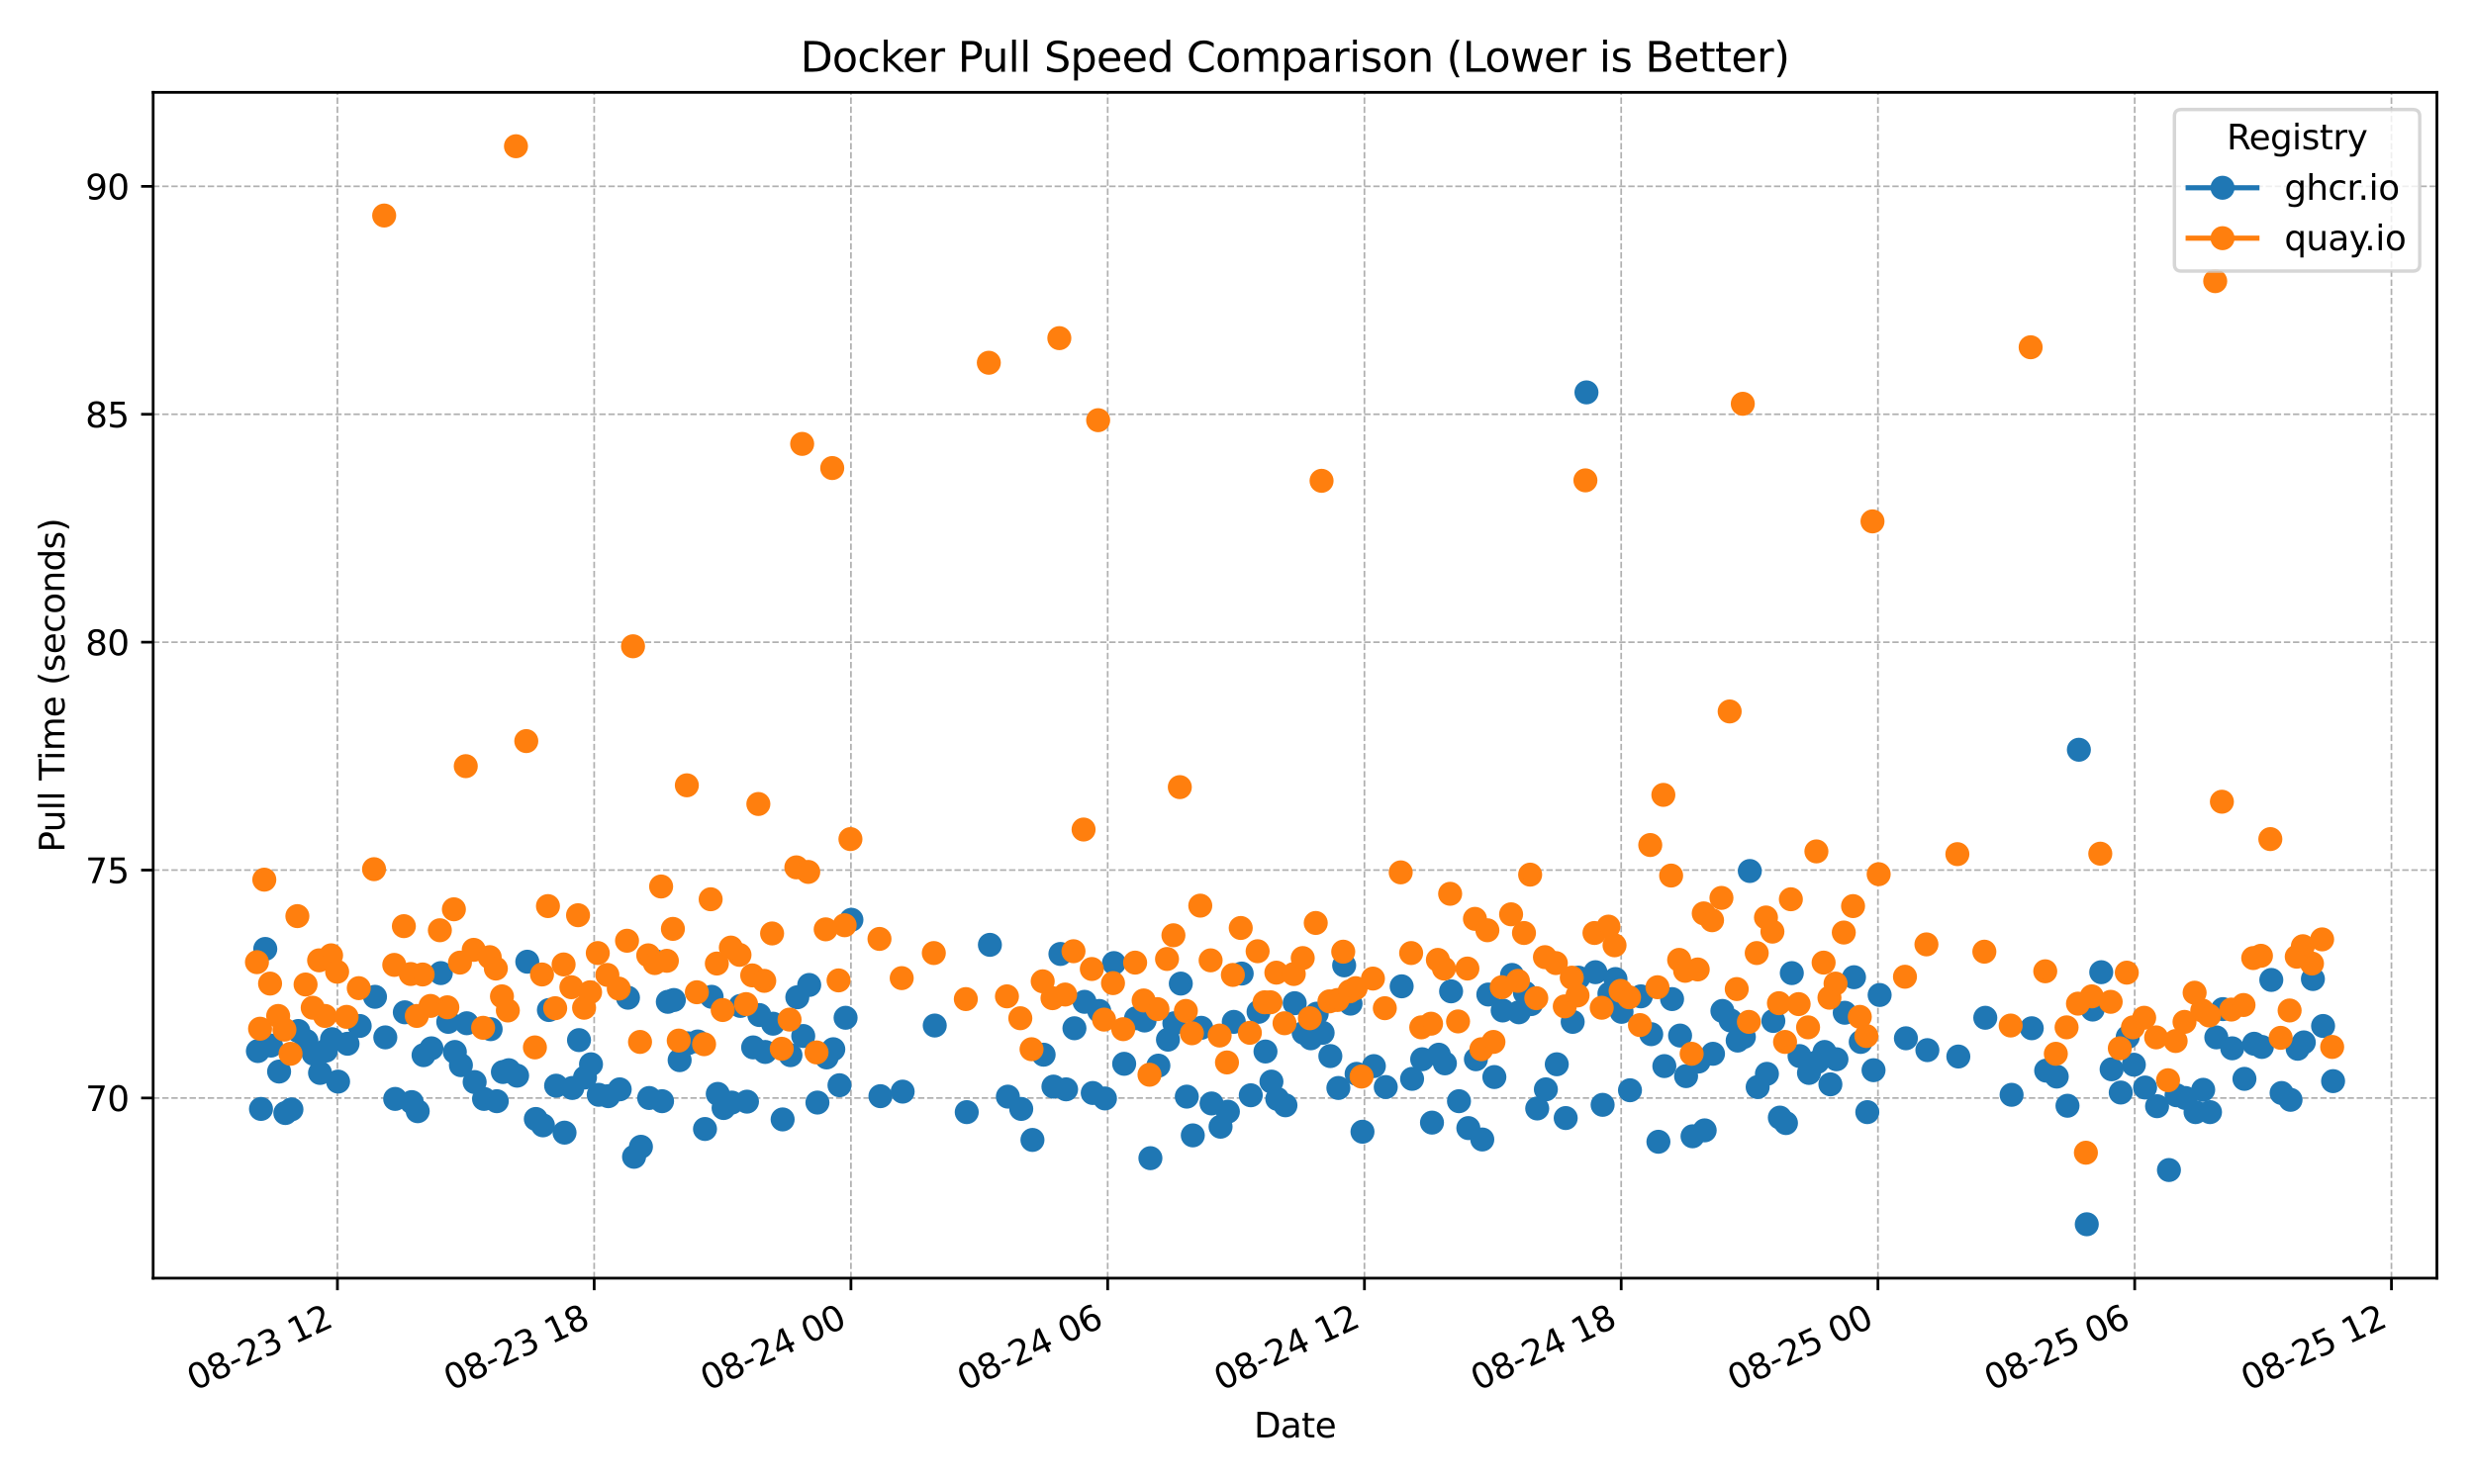 <?xml version="1.0" encoding="utf-8" standalone="no"?>
<!DOCTYPE svg PUBLIC "-//W3C//DTD SVG 1.1//EN"
  "http://www.w3.org/Graphics/SVG/1.1/DTD/svg11.dtd">
<svg xmlns:xlink="http://www.w3.org/1999/xlink" width="720pt" height="432pt" viewBox="0 0 720 432" xmlns="http://www.w3.org/2000/svg" version="1.1">
 <defs>
  <style type="text/css">*{stroke-linejoin: round; stroke-linecap: butt}</style>
 </defs>
 <g id="figure_1">
  <g id="patch_1">
   <path d="M 0 432 
L 720 432 
L 720 0 
L 0 0 
z
" style="fill: #ffffff"/>
  </g>
  <g id="axes_1">
   <g id="patch_2">
    <path d="M 44.57 372.081 
L 709.2 372.081 
L 709.2 26.88 
L 44.57 26.88 
z
" style="fill: #ffffff"/>
   </g>
   <g id="matplotlib.axis_1">
    <g id="xtick_1">
     <g id="line2d_1">
      <path d="M 98.2 372.081 
L 98.2 26.88 
" clip-path="url(#p55a51e3f69)" style="fill: none; stroke-dasharray: 1.85,0.8; stroke-dashoffset: 0; stroke: #b0b0b0; stroke-width: 0.5"/>
     </g>
     <g id="line2d_2">
      <defs>
       <path id="me6c20ce596" d="M 0 0 
L 0 3.5 
" style="stroke: #000000; stroke-width: 0.8"/>
      </defs>
      <g>
       <use xlink:href="#me6c20ce596" x="98.2" y="372.081" style="stroke: #000000; stroke-width: 0.8"/>
      </g>
     </g>
     <g id="text_1">
      <!-- 08-23 12 -->
      <g transform="translate(56.573 404.969) rotate(-25) scale(0.1 -0.1)">
       <defs>
        <path id="DejaVuSans-30" d="M 2034 4250 
Q 1547 4250 1301 3770 
Q 1056 3291 1056 2328 
Q 1056 1369 1301 889 
Q 1547 409 2034 409 
Q 2525 409 2770 889 
Q 3016 1369 3016 2328 
Q 3016 3291 2770 3770 
Q 2525 4250 2034 4250 
z
M 2034 4750 
Q 2819 4750 3233 4129 
Q 3647 3509 3647 2328 
Q 3647 1150 3233 529 
Q 2819 -91 2034 -91 
Q 1250 -91 836 529 
Q 422 1150 422 2328 
Q 422 3509 836 4129 
Q 1250 4750 2034 4750 
z
" transform="scale(0.016)"/>
        <path id="DejaVuSans-38" d="M 2034 2216 
Q 1584 2216 1326 1975 
Q 1069 1734 1069 1313 
Q 1069 891 1326 650 
Q 1584 409 2034 409 
Q 2484 409 2743 651 
Q 3003 894 3003 1313 
Q 3003 1734 2745 1975 
Q 2488 2216 2034 2216 
z
M 1403 2484 
Q 997 2584 770 2862 
Q 544 3141 544 3541 
Q 544 4100 942 4425 
Q 1341 4750 2034 4750 
Q 2731 4750 3128 4425 
Q 3525 4100 3525 3541 
Q 3525 3141 3298 2862 
Q 3072 2584 2669 2484 
Q 3125 2378 3379 2068 
Q 3634 1759 3634 1313 
Q 3634 634 3220 271 
Q 2806 -91 2034 -91 
Q 1263 -91 848 271 
Q 434 634 434 1313 
Q 434 1759 690 2068 
Q 947 2378 1403 2484 
z
M 1172 3481 
Q 1172 3119 1398 2916 
Q 1625 2713 2034 2713 
Q 2441 2713 2670 2916 
Q 2900 3119 2900 3481 
Q 2900 3844 2670 4047 
Q 2441 4250 2034 4250 
Q 1625 4250 1398 4047 
Q 1172 3844 1172 3481 
z
" transform="scale(0.016)"/>
        <path id="DejaVuSans-2d" d="M 313 2009 
L 1997 2009 
L 1997 1497 
L 313 1497 
L 313 2009 
z
" transform="scale(0.016)"/>
        <path id="DejaVuSans-32" d="M 1228 531 
L 3431 531 
L 3431 0 
L 469 0 
L 469 531 
Q 828 903 1448 1529 
Q 2069 2156 2228 2338 
Q 2531 2678 2651 2914 
Q 2772 3150 2772 3378 
Q 2772 3750 2511 3984 
Q 2250 4219 1831 4219 
Q 1534 4219 1204 4116 
Q 875 4013 500 3803 
L 500 4441 
Q 881 4594 1212 4672 
Q 1544 4750 1819 4750 
Q 2544 4750 2975 4387 
Q 3406 4025 3406 3419 
Q 3406 3131 3298 2873 
Q 3191 2616 2906 2266 
Q 2828 2175 2409 1742 
Q 1991 1309 1228 531 
z
" transform="scale(0.016)"/>
        <path id="DejaVuSans-33" d="M 2597 2516 
Q 3050 2419 3304 2112 
Q 3559 1806 3559 1356 
Q 3559 666 3084 287 
Q 2609 -91 1734 -91 
Q 1441 -91 1130 -33 
Q 819 25 488 141 
L 488 750 
Q 750 597 1062 519 
Q 1375 441 1716 441 
Q 2309 441 2620 675 
Q 2931 909 2931 1356 
Q 2931 1769 2642 2001 
Q 2353 2234 1838 2234 
L 1294 2234 
L 1294 2753 
L 1863 2753 
Q 2328 2753 2575 2939 
Q 2822 3125 2822 3475 
Q 2822 3834 2567 4026 
Q 2313 4219 1838 4219 
Q 1578 4219 1281 4162 
Q 984 4106 628 3988 
L 628 4550 
Q 988 4650 1302 4700 
Q 1616 4750 1894 4750 
Q 2613 4750 3031 4423 
Q 3450 4097 3450 3541 
Q 3450 3153 3228 2886 
Q 3006 2619 2597 2516 
z
" transform="scale(0.016)"/>
        <path id="DejaVuSans-20" transform="scale(0.016)"/>
        <path id="DejaVuSans-31" d="M 794 531 
L 1825 531 
L 1825 4091 
L 703 3866 
L 703 4441 
L 1819 4666 
L 2450 4666 
L 2450 531 
L 3481 531 
L 3481 0 
L 794 0 
L 794 531 
z
" transform="scale(0.016)"/>
       </defs>
       <use xlink:href="#DejaVuSans-30"/>
       <use xlink:href="#DejaVuSans-38" transform="translate(63.623 0)"/>
       <use xlink:href="#DejaVuSans-2d" transform="translate(127.246 0)"/>
       <use xlink:href="#DejaVuSans-32" transform="translate(163.33 0)"/>
       <use xlink:href="#DejaVuSans-33" transform="translate(226.953 0)"/>
       <use xlink:href="#DejaVuSans-20" transform="translate(290.576 0)"/>
       <use xlink:href="#DejaVuSans-31" transform="translate(322.363 0)"/>
       <use xlink:href="#DejaVuSans-32" transform="translate(385.986 0)"/>
      </g>
     </g>
    </g>
    <g id="xtick_2">
     <g id="line2d_3">
      <path d="M 172.922 372.081 
L 172.922 26.88 
" clip-path="url(#p55a51e3f69)" style="fill: none; stroke-dasharray: 1.85,0.8; stroke-dashoffset: 0; stroke: #b0b0b0; stroke-width: 0.5"/>
     </g>
     <g id="line2d_4">
      <g>
       <use xlink:href="#me6c20ce596" x="172.922" y="372.081" style="stroke: #000000; stroke-width: 0.8"/>
      </g>
     </g>
     <g id="text_2">
      <!-- 08-23 18 -->
      <g transform="translate(131.295 404.969) rotate(-25) scale(0.1 -0.1)">
       <use xlink:href="#DejaVuSans-30"/>
       <use xlink:href="#DejaVuSans-38" transform="translate(63.623 0)"/>
       <use xlink:href="#DejaVuSans-2d" transform="translate(127.246 0)"/>
       <use xlink:href="#DejaVuSans-32" transform="translate(163.33 0)"/>
       <use xlink:href="#DejaVuSans-33" transform="translate(226.953 0)"/>
       <use xlink:href="#DejaVuSans-20" transform="translate(290.576 0)"/>
       <use xlink:href="#DejaVuSans-31" transform="translate(322.363 0)"/>
       <use xlink:href="#DejaVuSans-38" transform="translate(385.986 0)"/>
      </g>
     </g>
    </g>
    <g id="xtick_3">
     <g id="line2d_5">
      <path d="M 247.644 372.081 
L 247.644 26.88 
" clip-path="url(#p55a51e3f69)" style="fill: none; stroke-dasharray: 1.85,0.8; stroke-dashoffset: 0; stroke: #b0b0b0; stroke-width: 0.5"/>
     </g>
     <g id="line2d_6">
      <g>
       <use xlink:href="#me6c20ce596" x="247.644" y="372.081" style="stroke: #000000; stroke-width: 0.8"/>
      </g>
     </g>
     <g id="text_3">
      <!-- 08-24 00 -->
      <g transform="translate(206.017 404.969) rotate(-25) scale(0.1 -0.1)">
       <defs>
        <path id="DejaVuSans-34" d="M 2419 4116 
L 825 1625 
L 2419 1625 
L 2419 4116 
z
M 2253 4666 
L 3047 4666 
L 3047 1625 
L 3713 1625 
L 3713 1100 
L 3047 1100 
L 3047 0 
L 2419 0 
L 2419 1100 
L 313 1100 
L 313 1709 
L 2253 4666 
z
" transform="scale(0.016)"/>
       </defs>
       <use xlink:href="#DejaVuSans-30"/>
       <use xlink:href="#DejaVuSans-38" transform="translate(63.623 0)"/>
       <use xlink:href="#DejaVuSans-2d" transform="translate(127.246 0)"/>
       <use xlink:href="#DejaVuSans-32" transform="translate(163.33 0)"/>
       <use xlink:href="#DejaVuSans-34" transform="translate(226.953 0)"/>
       <use xlink:href="#DejaVuSans-20" transform="translate(290.576 0)"/>
       <use xlink:href="#DejaVuSans-30" transform="translate(322.363 0)"/>
       <use xlink:href="#DejaVuSans-30" transform="translate(385.986 0)"/>
      </g>
     </g>
    </g>
    <g id="xtick_4">
     <g id="line2d_7">
      <path d="M 322.366 372.081 
L 322.366 26.88 
" clip-path="url(#p55a51e3f69)" style="fill: none; stroke-dasharray: 1.85,0.8; stroke-dashoffset: 0; stroke: #b0b0b0; stroke-width: 0.5"/>
     </g>
     <g id="line2d_8">
      <g>
       <use xlink:href="#me6c20ce596" x="322.366" y="372.081" style="stroke: #000000; stroke-width: 0.8"/>
      </g>
     </g>
     <g id="text_4">
      <!-- 08-24 06 -->
      <g transform="translate(280.738 404.969) rotate(-25) scale(0.1 -0.1)">
       <defs>
        <path id="DejaVuSans-36" d="M 2113 2584 
Q 1688 2584 1439 2293 
Q 1191 2003 1191 1497 
Q 1191 994 1439 701 
Q 1688 409 2113 409 
Q 2538 409 2786 701 
Q 3034 994 3034 1497 
Q 3034 2003 2786 2293 
Q 2538 2584 2113 2584 
z
M 3366 4563 
L 3366 3988 
Q 3128 4100 2886 4159 
Q 2644 4219 2406 4219 
Q 1781 4219 1451 3797 
Q 1122 3375 1075 2522 
Q 1259 2794 1537 2939 
Q 1816 3084 2150 3084 
Q 2853 3084 3261 2657 
Q 3669 2231 3669 1497 
Q 3669 778 3244 343 
Q 2819 -91 2113 -91 
Q 1303 -91 875 529 
Q 447 1150 447 2328 
Q 447 3434 972 4092 
Q 1497 4750 2381 4750 
Q 2619 4750 2861 4703 
Q 3103 4656 3366 4563 
z
" transform="scale(0.016)"/>
       </defs>
       <use xlink:href="#DejaVuSans-30"/>
       <use xlink:href="#DejaVuSans-38" transform="translate(63.623 0)"/>
       <use xlink:href="#DejaVuSans-2d" transform="translate(127.246 0)"/>
       <use xlink:href="#DejaVuSans-32" transform="translate(163.33 0)"/>
       <use xlink:href="#DejaVuSans-34" transform="translate(226.953 0)"/>
       <use xlink:href="#DejaVuSans-20" transform="translate(290.576 0)"/>
       <use xlink:href="#DejaVuSans-30" transform="translate(322.363 0)"/>
       <use xlink:href="#DejaVuSans-36" transform="translate(385.986 0)"/>
      </g>
     </g>
    </g>
    <g id="xtick_5">
     <g id="line2d_9">
      <path d="M 397.088 372.081 
L 397.088 26.88 
" clip-path="url(#p55a51e3f69)" style="fill: none; stroke-dasharray: 1.85,0.8; stroke-dashoffset: 0; stroke: #b0b0b0; stroke-width: 0.5"/>
     </g>
     <g id="line2d_10">
      <g>
       <use xlink:href="#me6c20ce596" x="397.088" y="372.081" style="stroke: #000000; stroke-width: 0.8"/>
      </g>
     </g>
     <g id="text_5">
      <!-- 08-24 12 -->
      <g transform="translate(355.46 404.969) rotate(-25) scale(0.1 -0.1)">
       <use xlink:href="#DejaVuSans-30"/>
       <use xlink:href="#DejaVuSans-38" transform="translate(63.623 0)"/>
       <use xlink:href="#DejaVuSans-2d" transform="translate(127.246 0)"/>
       <use xlink:href="#DejaVuSans-32" transform="translate(163.33 0)"/>
       <use xlink:href="#DejaVuSans-34" transform="translate(226.953 0)"/>
       <use xlink:href="#DejaVuSans-20" transform="translate(290.576 0)"/>
       <use xlink:href="#DejaVuSans-31" transform="translate(322.363 0)"/>
       <use xlink:href="#DejaVuSans-32" transform="translate(385.986 0)"/>
      </g>
     </g>
    </g>
    <g id="xtick_6">
     <g id="line2d_11">
      <path d="M 471.809 372.081 
L 471.809 26.88 
" clip-path="url(#p55a51e3f69)" style="fill: none; stroke-dasharray: 1.85,0.8; stroke-dashoffset: 0; stroke: #b0b0b0; stroke-width: 0.5"/>
     </g>
     <g id="line2d_12">
      <g>
       <use xlink:href="#me6c20ce596" x="471.809" y="372.081" style="stroke: #000000; stroke-width: 0.8"/>
      </g>
     </g>
     <g id="text_6">
      <!-- 08-24 18 -->
      <g transform="translate(430.182 404.969) rotate(-25) scale(0.1 -0.1)">
       <use xlink:href="#DejaVuSans-30"/>
       <use xlink:href="#DejaVuSans-38" transform="translate(63.623 0)"/>
       <use xlink:href="#DejaVuSans-2d" transform="translate(127.246 0)"/>
       <use xlink:href="#DejaVuSans-32" transform="translate(163.33 0)"/>
       <use xlink:href="#DejaVuSans-34" transform="translate(226.953 0)"/>
       <use xlink:href="#DejaVuSans-20" transform="translate(290.576 0)"/>
       <use xlink:href="#DejaVuSans-31" transform="translate(322.363 0)"/>
       <use xlink:href="#DejaVuSans-38" transform="translate(385.986 0)"/>
      </g>
     </g>
    </g>
    <g id="xtick_7">
     <g id="line2d_13">
      <path d="M 546.531 372.081 
L 546.531 26.88 
" clip-path="url(#p55a51e3f69)" style="fill: none; stroke-dasharray: 1.85,0.8; stroke-dashoffset: 0; stroke: #b0b0b0; stroke-width: 0.5"/>
     </g>
     <g id="line2d_14">
      <g>
       <use xlink:href="#me6c20ce596" x="546.531" y="372.081" style="stroke: #000000; stroke-width: 0.8"/>
      </g>
     </g>
     <g id="text_7">
      <!-- 08-25 00 -->
      <g transform="translate(504.904 404.969) rotate(-25) scale(0.1 -0.1)">
       <defs>
        <path id="DejaVuSans-35" d="M 691 4666 
L 3169 4666 
L 3169 4134 
L 1269 4134 
L 1269 2991 
Q 1406 3038 1543 3061 
Q 1681 3084 1819 3084 
Q 2600 3084 3056 2656 
Q 3513 2228 3513 1497 
Q 3513 744 3044 326 
Q 2575 -91 1722 -91 
Q 1428 -91 1123 -41 
Q 819 9 494 109 
L 494 744 
Q 775 591 1075 516 
Q 1375 441 1709 441 
Q 2250 441 2565 725 
Q 2881 1009 2881 1497 
Q 2881 1984 2565 2268 
Q 2250 2553 1709 2553 
Q 1456 2553 1204 2497 
Q 953 2441 691 2322 
L 691 4666 
z
" transform="scale(0.016)"/>
       </defs>
       <use xlink:href="#DejaVuSans-30"/>
       <use xlink:href="#DejaVuSans-38" transform="translate(63.623 0)"/>
       <use xlink:href="#DejaVuSans-2d" transform="translate(127.246 0)"/>
       <use xlink:href="#DejaVuSans-32" transform="translate(163.33 0)"/>
       <use xlink:href="#DejaVuSans-35" transform="translate(226.953 0)"/>
       <use xlink:href="#DejaVuSans-20" transform="translate(290.576 0)"/>
       <use xlink:href="#DejaVuSans-30" transform="translate(322.363 0)"/>
       <use xlink:href="#DejaVuSans-30" transform="translate(385.986 0)"/>
      </g>
     </g>
    </g>
    <g id="xtick_8">
     <g id="line2d_15">
      <path d="M 621.253 372.081 
L 621.253 26.88 
" clip-path="url(#p55a51e3f69)" style="fill: none; stroke-dasharray: 1.85,0.8; stroke-dashoffset: 0; stroke: #b0b0b0; stroke-width: 0.5"/>
     </g>
     <g id="line2d_16">
      <g>
       <use xlink:href="#me6c20ce596" x="621.253" y="372.081" style="stroke: #000000; stroke-width: 0.8"/>
      </g>
     </g>
     <g id="text_8">
      <!-- 08-25 06 -->
      <g transform="translate(579.626 404.969) rotate(-25) scale(0.1 -0.1)">
       <use xlink:href="#DejaVuSans-30"/>
       <use xlink:href="#DejaVuSans-38" transform="translate(63.623 0)"/>
       <use xlink:href="#DejaVuSans-2d" transform="translate(127.246 0)"/>
       <use xlink:href="#DejaVuSans-32" transform="translate(163.33 0)"/>
       <use xlink:href="#DejaVuSans-35" transform="translate(226.953 0)"/>
       <use xlink:href="#DejaVuSans-20" transform="translate(290.576 0)"/>
       <use xlink:href="#DejaVuSans-30" transform="translate(322.363 0)"/>
       <use xlink:href="#DejaVuSans-36" transform="translate(385.986 0)"/>
      </g>
     </g>
    </g>
    <g id="xtick_9">
     <g id="line2d_17">
      <path d="M 695.975 372.081 
L 695.975 26.88 
" clip-path="url(#p55a51e3f69)" style="fill: none; stroke-dasharray: 1.85,0.8; stroke-dashoffset: 0; stroke: #b0b0b0; stroke-width: 0.5"/>
     </g>
     <g id="line2d_18">
      <g>
       <use xlink:href="#me6c20ce596" x="695.975" y="372.081" style="stroke: #000000; stroke-width: 0.8"/>
      </g>
     </g>
     <g id="text_9">
      <!-- 08-25 12 -->
      <g transform="translate(654.348 404.969) rotate(-25) scale(0.1 -0.1)">
       <use xlink:href="#DejaVuSans-30"/>
       <use xlink:href="#DejaVuSans-38" transform="translate(63.623 0)"/>
       <use xlink:href="#DejaVuSans-2d" transform="translate(127.246 0)"/>
       <use xlink:href="#DejaVuSans-32" transform="translate(163.33 0)"/>
       <use xlink:href="#DejaVuSans-35" transform="translate(226.953 0)"/>
       <use xlink:href="#DejaVuSans-20" transform="translate(290.576 0)"/>
       <use xlink:href="#DejaVuSans-31" transform="translate(322.363 0)"/>
       <use xlink:href="#DejaVuSans-32" transform="translate(385.986 0)"/>
      </g>
     </g>
    </g>
    <g id="text_10">
     <!-- Date -->
     <g transform="translate(364.934 418.452) scale(0.1 -0.1)">
      <defs>
       <path id="DejaVuSans-44" d="M 1259 4147 
L 1259 519 
L 2022 519 
Q 2988 519 3436 956 
Q 3884 1394 3884 2338 
Q 3884 3275 3436 3711 
Q 2988 4147 2022 4147 
L 1259 4147 
z
M 628 4666 
L 1925 4666 
Q 3281 4666 3915 4102 
Q 4550 3538 4550 2338 
Q 4550 1131 3912 565 
Q 3275 0 1925 0 
L 628 0 
L 628 4666 
z
" transform="scale(0.016)"/>
       <path id="DejaVuSans-61" d="M 2194 1759 
Q 1497 1759 1228 1600 
Q 959 1441 959 1056 
Q 959 750 1161 570 
Q 1363 391 1709 391 
Q 2188 391 2477 730 
Q 2766 1069 2766 1631 
L 2766 1759 
L 2194 1759 
z
M 3341 1997 
L 3341 0 
L 2766 0 
L 2766 531 
Q 2569 213 2275 61 
Q 1981 -91 1556 -91 
Q 1019 -91 701 211 
Q 384 513 384 1019 
Q 384 1609 779 1909 
Q 1175 2209 1959 2209 
L 2766 2209 
L 2766 2266 
Q 2766 2663 2505 2880 
Q 2244 3097 1772 3097 
Q 1472 3097 1187 3025 
Q 903 2953 641 2809 
L 641 3341 
Q 956 3463 1253 3523 
Q 1550 3584 1831 3584 
Q 2591 3584 2966 3190 
Q 3341 2797 3341 1997 
z
" transform="scale(0.016)"/>
       <path id="DejaVuSans-74" d="M 1172 4494 
L 1172 3500 
L 2356 3500 
L 2356 3053 
L 1172 3053 
L 1172 1153 
Q 1172 725 1289 603 
Q 1406 481 1766 481 
L 2356 481 
L 2356 0 
L 1766 0 
Q 1100 0 847 248 
Q 594 497 594 1153 
L 594 3053 
L 172 3053 
L 172 3500 
L 594 3500 
L 594 4494 
L 1172 4494 
z
" transform="scale(0.016)"/>
       <path id="DejaVuSans-65" d="M 3597 1894 
L 3597 1613 
L 953 1613 
Q 991 1019 1311 708 
Q 1631 397 2203 397 
Q 2534 397 2845 478 
Q 3156 559 3463 722 
L 3463 178 
Q 3153 47 2828 -22 
Q 2503 -91 2169 -91 
Q 1331 -91 842 396 
Q 353 884 353 1716 
Q 353 2575 817 3079 
Q 1281 3584 2069 3584 
Q 2775 3584 3186 3129 
Q 3597 2675 3597 1894 
z
M 3022 2063 
Q 3016 2534 2758 2815 
Q 2500 3097 2075 3097 
Q 1594 3097 1305 2825 
Q 1016 2553 972 2059 
L 3022 2063 
z
" transform="scale(0.016)"/>
      </defs>
      <use xlink:href="#DejaVuSans-44"/>
      <use xlink:href="#DejaVuSans-61" transform="translate(77.002 0)"/>
      <use xlink:href="#DejaVuSans-74" transform="translate(138.281 0)"/>
      <use xlink:href="#DejaVuSans-65" transform="translate(177.49 0)"/>
     </g>
    </g>
   </g>
   <g id="matplotlib.axis_2">
    <g id="ytick_1">
     <g id="line2d_19">
      <path d="M 44.57 319.634 
L 709.2 319.634 
" clip-path="url(#p55a51e3f69)" style="fill: none; stroke-dasharray: 1.85,0.8; stroke-dashoffset: 0; stroke: #b0b0b0; stroke-width: 0.5"/>
     </g>
     <g id="line2d_20">
      <defs>
       <path id="mf7159f9f1a" d="M 0 0 
L -3.5 0 
" style="stroke: #000000; stroke-width: 0.8"/>
      </defs>
      <g>
       <use xlink:href="#mf7159f9f1a" x="44.57" y="319.634" style="stroke: #000000; stroke-width: 0.8"/>
      </g>
     </g>
     <g id="text_11">
      <!-- 70 -->
      <g transform="translate(24.845 323.433) scale(0.1 -0.1)">
       <defs>
        <path id="DejaVuSans-37" d="M 525 4666 
L 3525 4666 
L 3525 4397 
L 1831 0 
L 1172 0 
L 2766 4134 
L 525 4134 
L 525 4666 
z
" transform="scale(0.016)"/>
       </defs>
       <use xlink:href="#DejaVuSans-37"/>
       <use xlink:href="#DejaVuSans-30" transform="translate(63.623 0)"/>
      </g>
     </g>
    </g>
    <g id="ytick_2">
     <g id="line2d_21">
      <path d="M 44.57 253.287 
L 709.2 253.287 
" clip-path="url(#p55a51e3f69)" style="fill: none; stroke-dasharray: 1.85,0.8; stroke-dashoffset: 0; stroke: #b0b0b0; stroke-width: 0.5"/>
     </g>
     <g id="line2d_22">
      <g>
       <use xlink:href="#mf7159f9f1a" x="44.57" y="253.287" style="stroke: #000000; stroke-width: 0.8"/>
      </g>
     </g>
     <g id="text_12">
      <!-- 75 -->
      <g transform="translate(24.845 257.087) scale(0.1 -0.1)">
       <use xlink:href="#DejaVuSans-37"/>
       <use xlink:href="#DejaVuSans-35" transform="translate(63.623 0)"/>
      </g>
     </g>
    </g>
    <g id="ytick_3">
     <g id="line2d_23">
      <path d="M 44.57 186.941 
L 709.2 186.941 
" clip-path="url(#p55a51e3f69)" style="fill: none; stroke-dasharray: 1.85,0.8; stroke-dashoffset: 0; stroke: #b0b0b0; stroke-width: 0.5"/>
     </g>
     <g id="line2d_24">
      <g>
       <use xlink:href="#mf7159f9f1a" x="44.57" y="186.941" style="stroke: #000000; stroke-width: 0.8"/>
      </g>
     </g>
     <g id="text_13">
      <!-- 80 -->
      <g transform="translate(24.845 190.74) scale(0.1 -0.1)">
       <use xlink:href="#DejaVuSans-38"/>
       <use xlink:href="#DejaVuSans-30" transform="translate(63.623 0)"/>
      </g>
     </g>
    </g>
    <g id="ytick_4">
     <g id="line2d_25">
      <path d="M 44.57 120.594 
L 709.2 120.594 
" clip-path="url(#p55a51e3f69)" style="fill: none; stroke-dasharray: 1.85,0.8; stroke-dashoffset: 0; stroke: #b0b0b0; stroke-width: 0.5"/>
     </g>
     <g id="line2d_26">
      <g>
       <use xlink:href="#mf7159f9f1a" x="44.57" y="120.594" style="stroke: #000000; stroke-width: 0.8"/>
      </g>
     </g>
     <g id="text_14">
      <!-- 85 -->
      <g transform="translate(24.845 124.394) scale(0.1 -0.1)">
       <use xlink:href="#DejaVuSans-38"/>
       <use xlink:href="#DejaVuSans-35" transform="translate(63.623 0)"/>
      </g>
     </g>
    </g>
    <g id="ytick_5">
     <g id="line2d_27">
      <path d="M 44.57 54.248 
L 709.2 54.248 
" clip-path="url(#p55a51e3f69)" style="fill: none; stroke-dasharray: 1.85,0.8; stroke-dashoffset: 0; stroke: #b0b0b0; stroke-width: 0.5"/>
     </g>
     <g id="line2d_28">
      <g>
       <use xlink:href="#mf7159f9f1a" x="44.57" y="54.248" style="stroke: #000000; stroke-width: 0.8"/>
      </g>
     </g>
     <g id="text_15">
      <!-- 90 -->
      <g transform="translate(24.845 58.047) scale(0.1 -0.1)">
       <defs>
        <path id="DejaVuSans-39" d="M 703 97 
L 703 672 
Q 941 559 1184 500 
Q 1428 441 1663 441 
Q 2288 441 2617 861 
Q 2947 1281 2994 2138 
Q 2813 1869 2534 1725 
Q 2256 1581 1919 1581 
Q 1219 1581 811 2004 
Q 403 2428 403 3163 
Q 403 3881 828 4315 
Q 1253 4750 1959 4750 
Q 2769 4750 3195 4129 
Q 3622 3509 3622 2328 
Q 3622 1225 3098 567 
Q 2575 -91 1691 -91 
Q 1453 -91 1209 -44 
Q 966 3 703 97 
z
M 1959 2075 
Q 2384 2075 2632 2365 
Q 2881 2656 2881 3163 
Q 2881 3666 2632 3958 
Q 2384 4250 1959 4250 
Q 1534 4250 1286 3958 
Q 1038 3666 1038 3163 
Q 1038 2656 1286 2365 
Q 1534 2075 1959 2075 
z
" transform="scale(0.016)"/>
       </defs>
       <use xlink:href="#DejaVuSans-39"/>
       <use xlink:href="#DejaVuSans-30" transform="translate(63.623 0)"/>
      </g>
     </g>
    </g>
    <g id="text_16">
     <!-- Pull Time (seconds) -->
     <g transform="translate(18.765 248.105) rotate(-90) scale(0.1 -0.1)">
      <defs>
       <path id="DejaVuSans-50" d="M 1259 4147 
L 1259 2394 
L 2053 2394 
Q 2494 2394 2734 2622 
Q 2975 2850 2975 3272 
Q 2975 3691 2734 3919 
Q 2494 4147 2053 4147 
L 1259 4147 
z
M 628 4666 
L 2053 4666 
Q 2838 4666 3239 4311 
Q 3641 3956 3641 3272 
Q 3641 2581 3239 2228 
Q 2838 1875 2053 1875 
L 1259 1875 
L 1259 0 
L 628 0 
L 628 4666 
z
" transform="scale(0.016)"/>
       <path id="DejaVuSans-75" d="M 544 1381 
L 544 3500 
L 1119 3500 
L 1119 1403 
Q 1119 906 1312 657 
Q 1506 409 1894 409 
Q 2359 409 2629 706 
Q 2900 1003 2900 1516 
L 2900 3500 
L 3475 3500 
L 3475 0 
L 2900 0 
L 2900 538 
Q 2691 219 2414 64 
Q 2138 -91 1772 -91 
Q 1169 -91 856 284 
Q 544 659 544 1381 
z
M 1991 3584 
L 1991 3584 
z
" transform="scale(0.016)"/>
       <path id="DejaVuSans-6c" d="M 603 4863 
L 1178 4863 
L 1178 0 
L 603 0 
L 603 4863 
z
" transform="scale(0.016)"/>
       <path id="DejaVuSans-54" d="M -19 4666 
L 3928 4666 
L 3928 4134 
L 2272 4134 
L 2272 0 
L 1638 0 
L 1638 4134 
L -19 4134 
L -19 4666 
z
" transform="scale(0.016)"/>
       <path id="DejaVuSans-69" d="M 603 3500 
L 1178 3500 
L 1178 0 
L 603 0 
L 603 3500 
z
M 603 4863 
L 1178 4863 
L 1178 4134 
L 603 4134 
L 603 4863 
z
" transform="scale(0.016)"/>
       <path id="DejaVuSans-6d" d="M 3328 2828 
Q 3544 3216 3844 3400 
Q 4144 3584 4550 3584 
Q 5097 3584 5394 3201 
Q 5691 2819 5691 2113 
L 5691 0 
L 5113 0 
L 5113 2094 
Q 5113 2597 4934 2840 
Q 4756 3084 4391 3084 
Q 3944 3084 3684 2787 
Q 3425 2491 3425 1978 
L 3425 0 
L 2847 0 
L 2847 2094 
Q 2847 2600 2669 2842 
Q 2491 3084 2119 3084 
Q 1678 3084 1418 2786 
Q 1159 2488 1159 1978 
L 1159 0 
L 581 0 
L 581 3500 
L 1159 3500 
L 1159 2956 
Q 1356 3278 1631 3431 
Q 1906 3584 2284 3584 
Q 2666 3584 2933 3390 
Q 3200 3197 3328 2828 
z
" transform="scale(0.016)"/>
       <path id="DejaVuSans-28" d="M 1984 4856 
Q 1566 4138 1362 3434 
Q 1159 2731 1159 2009 
Q 1159 1288 1364 580 
Q 1569 -128 1984 -844 
L 1484 -844 
Q 1016 -109 783 600 
Q 550 1309 550 2009 
Q 550 2706 781 3412 
Q 1013 4119 1484 4856 
L 1984 4856 
z
" transform="scale(0.016)"/>
       <path id="DejaVuSans-73" d="M 2834 3397 
L 2834 2853 
Q 2591 2978 2328 3040 
Q 2066 3103 1784 3103 
Q 1356 3103 1142 2972 
Q 928 2841 928 2578 
Q 928 2378 1081 2264 
Q 1234 2150 1697 2047 
L 1894 2003 
Q 2506 1872 2764 1633 
Q 3022 1394 3022 966 
Q 3022 478 2636 193 
Q 2250 -91 1575 -91 
Q 1294 -91 989 -36 
Q 684 19 347 128 
L 347 722 
Q 666 556 975 473 
Q 1284 391 1588 391 
Q 1994 391 2212 530 
Q 2431 669 2431 922 
Q 2431 1156 2273 1281 
Q 2116 1406 1581 1522 
L 1381 1569 
Q 847 1681 609 1914 
Q 372 2147 372 2553 
Q 372 3047 722 3315 
Q 1072 3584 1716 3584 
Q 2034 3584 2315 3537 
Q 2597 3491 2834 3397 
z
" transform="scale(0.016)"/>
       <path id="DejaVuSans-63" d="M 3122 3366 
L 3122 2828 
Q 2878 2963 2633 3030 
Q 2388 3097 2138 3097 
Q 1578 3097 1268 2742 
Q 959 2388 959 1747 
Q 959 1106 1268 751 
Q 1578 397 2138 397 
Q 2388 397 2633 464 
Q 2878 531 3122 666 
L 3122 134 
Q 2881 22 2623 -34 
Q 2366 -91 2075 -91 
Q 1284 -91 818 406 
Q 353 903 353 1747 
Q 353 2603 823 3093 
Q 1294 3584 2113 3584 
Q 2378 3584 2631 3529 
Q 2884 3475 3122 3366 
z
" transform="scale(0.016)"/>
       <path id="DejaVuSans-6f" d="M 1959 3097 
Q 1497 3097 1228 2736 
Q 959 2375 959 1747 
Q 959 1119 1226 758 
Q 1494 397 1959 397 
Q 2419 397 2687 759 
Q 2956 1122 2956 1747 
Q 2956 2369 2687 2733 
Q 2419 3097 1959 3097 
z
M 1959 3584 
Q 2709 3584 3137 3096 
Q 3566 2609 3566 1747 
Q 3566 888 3137 398 
Q 2709 -91 1959 -91 
Q 1206 -91 779 398 
Q 353 888 353 1747 
Q 353 2609 779 3096 
Q 1206 3584 1959 3584 
z
" transform="scale(0.016)"/>
       <path id="DejaVuSans-6e" d="M 3513 2113 
L 3513 0 
L 2938 0 
L 2938 2094 
Q 2938 2591 2744 2837 
Q 2550 3084 2163 3084 
Q 1697 3084 1428 2787 
Q 1159 2491 1159 1978 
L 1159 0 
L 581 0 
L 581 3500 
L 1159 3500 
L 1159 2956 
Q 1366 3272 1645 3428 
Q 1925 3584 2291 3584 
Q 2894 3584 3203 3211 
Q 3513 2838 3513 2113 
z
" transform="scale(0.016)"/>
       <path id="DejaVuSans-64" d="M 2906 2969 
L 2906 4863 
L 3481 4863 
L 3481 0 
L 2906 0 
L 2906 525 
Q 2725 213 2448 61 
Q 2172 -91 1784 -91 
Q 1150 -91 751 415 
Q 353 922 353 1747 
Q 353 2572 751 3078 
Q 1150 3584 1784 3584 
Q 2172 3584 2448 3432 
Q 2725 3281 2906 2969 
z
M 947 1747 
Q 947 1113 1208 752 
Q 1469 391 1925 391 
Q 2381 391 2643 752 
Q 2906 1113 2906 1747 
Q 2906 2381 2643 2742 
Q 2381 3103 1925 3103 
Q 1469 3103 1208 2742 
Q 947 2381 947 1747 
z
" transform="scale(0.016)"/>
       <path id="DejaVuSans-29" d="M 513 4856 
L 1013 4856 
Q 1481 4119 1714 3412 
Q 1947 2706 1947 2009 
Q 1947 1309 1714 600 
Q 1481 -109 1013 -844 
L 513 -844 
Q 928 -128 1133 580 
Q 1338 1288 1338 2009 
Q 1338 2731 1133 3434 
Q 928 4138 513 4856 
z
" transform="scale(0.016)"/>
      </defs>
      <use xlink:href="#DejaVuSans-50"/>
      <use xlink:href="#DejaVuSans-75" transform="translate(58.553 0)"/>
      <use xlink:href="#DejaVuSans-6c" transform="translate(121.932 0)"/>
      <use xlink:href="#DejaVuSans-6c" transform="translate(149.715 0)"/>
      <use xlink:href="#DejaVuSans-20" transform="translate(177.498 0)"/>
      <use xlink:href="#DejaVuSans-54" transform="translate(209.285 0)"/>
      <use xlink:href="#DejaVuSans-69" transform="translate(267.244 0)"/>
      <use xlink:href="#DejaVuSans-6d" transform="translate(295.027 0)"/>
      <use xlink:href="#DejaVuSans-65" transform="translate(392.439 0)"/>
      <use xlink:href="#DejaVuSans-20" transform="translate(453.963 0)"/>
      <use xlink:href="#DejaVuSans-28" transform="translate(485.75 0)"/>
      <use xlink:href="#DejaVuSans-73" transform="translate(524.764 0)"/>
      <use xlink:href="#DejaVuSans-65" transform="translate(576.863 0)"/>
      <use xlink:href="#DejaVuSans-63" transform="translate(638.387 0)"/>
      <use xlink:href="#DejaVuSans-6f" transform="translate(693.367 0)"/>
      <use xlink:href="#DejaVuSans-6e" transform="translate(754.549 0)"/>
      <use xlink:href="#DejaVuSans-64" transform="translate(817.928 0)"/>
      <use xlink:href="#DejaVuSans-73" transform="translate(881.404 0)"/>
      <use xlink:href="#DejaVuSans-29" transform="translate(933.504 0)"/>
     </g>
    </g>
   </g>
   <g id="line2d_29">
    <path d="M 678.99 314.724 
" clip-path="url(#p55a51e3f69)" style="fill: none; stroke: #1f77b4; stroke-width: 1.5; stroke-linecap: square"/>
    <defs>
     <path id="m47c8f0b6c8" d="M 0 3 
C 0.796 3 1.559 2.684 2.121 2.121 
C 2.684 1.559 3 0.796 3 0 
C 3 -0.796 2.684 -1.559 2.121 -2.121 
C 1.559 -2.684 0.796 -3 0 -3 
C -0.796 -3 -1.559 -2.684 -2.121 -2.121 
C -2.684 -1.559 -3 -0.796 -3 0 
C -3 0.796 -2.684 1.559 -2.121 2.121 
C -1.559 2.684 -0.796 3 0 3 
z
" style="stroke: #1f77b4"/>
    </defs>
    <g clip-path="url(#p55a51e3f69)">
     <use xlink:href="#m47c8f0b6c8" x="75.054" y="305.966" style="fill: #1f77b4; stroke: #1f77b4"/>
     <use xlink:href="#m47c8f0b6c8" x="75.953" y="322.818" style="fill: #1f77b4; stroke: #1f77b4"/>
     <use xlink:href="#m47c8f0b6c8" x="77.199" y="276.243" style="fill: #1f77b4; stroke: #1f77b4"/>
     <use xlink:href="#m47c8f0b6c8" x="78.866" y="304.374" style="fill: #1f77b4; stroke: #1f77b4"/>
     <use xlink:href="#m47c8f0b6c8" x="81.225" y="311.938" style="fill: #1f77b4; stroke: #1f77b4"/>
     <use xlink:href="#m47c8f0b6c8" x="83.038" y="324.013" style="fill: #1f77b4; stroke: #1f77b4"/>
     <use xlink:href="#m47c8f0b6c8" x="84.819" y="322.951" style="fill: #1f77b4; stroke: #1f77b4"/>
     <use xlink:href="#m47c8f0b6c8" x="86.816" y="300.128" style="fill: #1f77b4; stroke: #1f77b4"/>
     <use xlink:href="#m47c8f0b6c8" x="89.199" y="303.047" style="fill: #1f77b4; stroke: #1f77b4"/>
     <use xlink:href="#m47c8f0b6c8" x="91.275" y="306.763" style="fill: #1f77b4; stroke: #1f77b4"/>
     <use xlink:href="#m47c8f0b6c8" x="93.139" y="312.336" style="fill: #1f77b4; stroke: #1f77b4"/>
     <use xlink:href="#m47c8f0b6c8" x="94.858" y="305.834" style="fill: #1f77b4; stroke: #1f77b4"/>
     <use xlink:href="#m47c8f0b6c8" x="96.63" y="302.516" style="fill: #1f77b4; stroke: #1f77b4"/>
     <use xlink:href="#m47c8f0b6c8" x="98.39" y="314.857" style="fill: #1f77b4; stroke: #1f77b4"/>
     <use xlink:href="#m47c8f0b6c8" x="101.137" y="303.843" style="fill: #1f77b4; stroke: #1f77b4"/>
     <use xlink:href="#m47c8f0b6c8" x="104.68" y="298.668" style="fill: #1f77b4; stroke: #1f77b4"/>
     <use xlink:href="#m47c8f0b6c8" x="109.135" y="290.176" style="fill: #1f77b4; stroke: #1f77b4"/>
     <use xlink:href="#m47c8f0b6c8" x="112.134" y="301.986" style="fill: #1f77b4; stroke: #1f77b4"/>
     <use xlink:href="#m47c8f0b6c8" x="115.009" y="319.899" style="fill: #1f77b4; stroke: #1f77b4"/>
     <use xlink:href="#m47c8f0b6c8" x="117.811" y="294.688" style="fill: #1f77b4; stroke: #1f77b4"/>
     <use xlink:href="#m47c8f0b6c8" x="119.818" y="320.828" style="fill: #1f77b4; stroke: #1f77b4"/>
     <use xlink:href="#m47c8f0b6c8" x="121.565" y="323.482" style="fill: #1f77b4; stroke: #1f77b4"/>
     <use xlink:href="#m47c8f0b6c8" x="123.263" y="307.161" style="fill: #1f77b4; stroke: #1f77b4"/>
     <use xlink:href="#m47c8f0b6c8" x="125.56" y="305.17" style="fill: #1f77b4; stroke: #1f77b4"/>
     <use xlink:href="#m47c8f0b6c8" x="128.29" y="283.276" style="fill: #1f77b4; stroke: #1f77b4"/>
     <use xlink:href="#m47c8f0b6c8" x="130.455" y="297.474" style="fill: #1f77b4; stroke: #1f77b4"/>
     <use xlink:href="#m47c8f0b6c8" x="132.372" y="306.232" style="fill: #1f77b4; stroke: #1f77b4"/>
     <use xlink:href="#m47c8f0b6c8" x="134.139" y="310.08" style="fill: #1f77b4; stroke: #1f77b4"/>
     <use xlink:href="#m47c8f0b6c8" x="135.838" y="297.872" style="fill: #1f77b4; stroke: #1f77b4"/>
     <use xlink:href="#m47c8f0b6c8" x="138.135" y="314.99" style="fill: #1f77b4; stroke: #1f77b4"/>
     <use xlink:href="#m47c8f0b6c8" x="140.868" y="319.899" style="fill: #1f77b4; stroke: #1f77b4"/>
     <use xlink:href="#m47c8f0b6c8" x="142.791" y="299.597" style="fill: #1f77b4; stroke: #1f77b4"/>
     <use xlink:href="#m47c8f0b6c8" x="144.583" y="320.563" style="fill: #1f77b4; stroke: #1f77b4"/>
     <use xlink:href="#m47c8f0b6c8" x="146.354" y="312.07" style="fill: #1f77b4; stroke: #1f77b4"/>
     <use xlink:href="#m47c8f0b6c8" x="148.067" y="311.54" style="fill: #1f77b4; stroke: #1f77b4"/>
     <use xlink:href="#m47c8f0b6c8" x="150.492" y="313.132" style="fill: #1f77b4; stroke: #1f77b4"/>
     <use xlink:href="#m47c8f0b6c8" x="153.453" y="279.959" style="fill: #1f77b4; stroke: #1f77b4"/>
     <use xlink:href="#m47c8f0b6c8" x="155.94" y="325.738" style="fill: #1f77b4; stroke: #1f77b4"/>
     <use xlink:href="#m47c8f0b6c8" x="158.009" y="327.595" style="fill: #1f77b4; stroke: #1f77b4"/>
     <use xlink:href="#m47c8f0b6c8" x="159.745" y="294.024" style="fill: #1f77b4; stroke: #1f77b4"/>
     <use xlink:href="#m47c8f0b6c8" x="161.845" y="316.051" style="fill: #1f77b4; stroke: #1f77b4"/>
     <use xlink:href="#m47c8f0b6c8" x="164.294" y="329.718" style="fill: #1f77b4; stroke: #1f77b4"/>
     <use xlink:href="#m47c8f0b6c8" x="166.557" y="316.715" style="fill: #1f77b4; stroke: #1f77b4"/>
     <use xlink:href="#m47c8f0b6c8" x="168.504" y="302.782" style="fill: #1f77b4; stroke: #1f77b4"/>
     <use xlink:href="#m47c8f0b6c8" x="170.251" y="313.663" style="fill: #1f77b4; stroke: #1f77b4"/>
     <use xlink:href="#m47c8f0b6c8" x="171.998" y="309.815" style="fill: #1f77b4; stroke: #1f77b4"/>
     <use xlink:href="#m47c8f0b6c8" x="174.244" y="318.705" style="fill: #1f77b4; stroke: #1f77b4"/>
     <use xlink:href="#m47c8f0b6c8" x="177.035" y="319.103" style="fill: #1f77b4; stroke: #1f77b4"/>
     <use xlink:href="#m47c8f0b6c8" x="180.349" y="317.113" style="fill: #1f77b4; stroke: #1f77b4"/>
     <use xlink:href="#m47c8f0b6c8" x="182.757" y="290.441" style="fill: #1f77b4; stroke: #1f77b4"/>
     <use xlink:href="#m47c8f0b6c8" x="184.525" y="336.751" style="fill: #1f77b4; stroke: #1f77b4"/>
     <use xlink:href="#m47c8f0b6c8" x="186.528" y="333.832" style="fill: #1f77b4; stroke: #1f77b4"/>
     <use xlink:href="#m47c8f0b6c8" x="188.932" y="319.634" style="fill: #1f77b4; stroke: #1f77b4"/>
     <use xlink:href="#m47c8f0b6c8" x="190.824" y="279.826" style="fill: #1f77b4; stroke: #1f77b4"/>
     <use xlink:href="#m47c8f0b6c8" x="192.678" y="320.563" style="fill: #1f77b4; stroke: #1f77b4"/>
     <use xlink:href="#m47c8f0b6c8" x="194.353" y="291.636" style="fill: #1f77b4; stroke: #1f77b4"/>
     <use xlink:href="#m47c8f0b6c8" x="196.11" y="291.105" style="fill: #1f77b4; stroke: #1f77b4"/>
     <use xlink:href="#m47c8f0b6c8" x="197.795" y="308.62" style="fill: #1f77b4; stroke: #1f77b4"/>
     <use xlink:href="#m47c8f0b6c8" x="200.171" y="303.711" style="fill: #1f77b4; stroke: #1f77b4"/>
     <use xlink:href="#m47c8f0b6c8" x="203.07" y="303.18" style="fill: #1f77b4; stroke: #1f77b4"/>
     <use xlink:href="#m47c8f0b6c8" x="205.174" y="328.657" style="fill: #1f77b4; stroke: #1f77b4"/>
     <use xlink:href="#m47c8f0b6c8" x="207.1" y="290.176" style="fill: #1f77b4; stroke: #1f77b4"/>
     <use xlink:href="#m47c8f0b6c8" x="208.889" y="318.44" style="fill: #1f77b4; stroke: #1f77b4"/>
     <use xlink:href="#m47c8f0b6c8" x="210.584" y="322.553" style="fill: #1f77b4; stroke: #1f77b4"/>
     <use xlink:href="#m47c8f0b6c8" x="212.967" y="320.961" style="fill: #1f77b4; stroke: #1f77b4"/>
     <use xlink:href="#m47c8f0b6c8" x="215.482" y="292.83" style="fill: #1f77b4; stroke: #1f77b4"/>
     <use xlink:href="#m47c8f0b6c8" x="217.392" y="320.695" style="fill: #1f77b4; stroke: #1f77b4"/>
     <use xlink:href="#m47c8f0b6c8" x="219.184" y="304.905" style="fill: #1f77b4; stroke: #1f77b4"/>
     <use xlink:href="#m47c8f0b6c8" x="220.986" y="295.484" style="fill: #1f77b4; stroke: #1f77b4"/>
     <use xlink:href="#m47c8f0b6c8" x="222.688" y="306.232" style="fill: #1f77b4; stroke: #1f77b4"/>
     <use xlink:href="#m47c8f0b6c8" x="224.975" y="298.005" style="fill: #1f77b4; stroke: #1f77b4"/>
     <use xlink:href="#m47c8f0b6c8" x="227.767" y="325.87" style="fill: #1f77b4; stroke: #1f77b4"/>
     <use xlink:href="#m47c8f0b6c8" x="230.05" y="307.161" style="fill: #1f77b4; stroke: #1f77b4"/>
     <use xlink:href="#m47c8f0b6c8" x="232.039" y="290.309" style="fill: #1f77b4; stroke: #1f77b4"/>
     <use xlink:href="#m47c8f0b6c8" x="233.762" y="301.588" style="fill: #1f77b4; stroke: #1f77b4"/>
     <use xlink:href="#m47c8f0b6c8" x="235.502" y="286.726" style="fill: #1f77b4; stroke: #1f77b4"/>
     <use xlink:href="#m47c8f0b6c8" x="237.895" y="320.961" style="fill: #1f77b4; stroke: #1f77b4"/>
     <use xlink:href="#m47c8f0b6c8" x="240.573" y="307.824" style="fill: #1f77b4; stroke: #1f77b4"/>
     <use xlink:href="#m47c8f0b6c8" x="242.51" y="305.436" style="fill: #1f77b4; stroke: #1f77b4"/>
     <use xlink:href="#m47c8f0b6c8" x="244.316" y="315.918" style="fill: #1f77b4; stroke: #1f77b4"/>
     <use xlink:href="#m47c8f0b6c8" x="246.091" y="296.28" style="fill: #1f77b4; stroke: #1f77b4"/>
     <use xlink:href="#m47c8f0b6c8" x="247.786" y="267.751" style="fill: #1f77b4; stroke: #1f77b4"/>
     <use xlink:href="#m47c8f0b6c8" x="256.227" y="319.103" style="fill: #1f77b4; stroke: #1f77b4"/>
     <use xlink:href="#m47c8f0b6c8" x="262.692" y="317.776" style="fill: #1f77b4; stroke: #1f77b4"/>
     <use xlink:href="#m47c8f0b6c8" x="272.036" y="298.536" style="fill: #1f77b4; stroke: #1f77b4"/>
     <use xlink:href="#m47c8f0b6c8" x="281.348" y="323.747" style="fill: #1f77b4; stroke: #1f77b4"/>
     <use xlink:href="#m47c8f0b6c8" x="288.087" y="275.049" style="fill: #1f77b4; stroke: #1f77b4"/>
     <use xlink:href="#m47c8f0b6c8" x="293.318" y="319.236" style="fill: #1f77b4; stroke: #1f77b4"/>
     <use xlink:href="#m47c8f0b6c8" x="297.206" y="322.818" style="fill: #1f77b4; stroke: #1f77b4"/>
     <use xlink:href="#m47c8f0b6c8" x="300.472" y="331.842" style="fill: #1f77b4; stroke: #1f77b4"/>
     <use xlink:href="#m47c8f0b6c8" x="303.723" y="307.028" style="fill: #1f77b4; stroke: #1f77b4"/>
     <use xlink:href="#m47c8f0b6c8" x="306.577" y="316.316" style="fill: #1f77b4; stroke: #1f77b4"/>
     <use xlink:href="#m47c8f0b6c8" x="308.611" y="277.703" style="fill: #1f77b4; stroke: #1f77b4"/>
     <use xlink:href="#m47c8f0b6c8" x="310.258" y="317.113" style="fill: #1f77b4; stroke: #1f77b4"/>
     <use xlink:href="#m47c8f0b6c8" x="312.69" y="299.332" style="fill: #1f77b4; stroke: #1f77b4"/>
     <use xlink:href="#m47c8f0b6c8" x="315.63" y="291.636" style="fill: #1f77b4; stroke: #1f77b4"/>
     <use xlink:href="#m47c8f0b6c8" x="318.017" y="318.174" style="fill: #1f77b4; stroke: #1f77b4"/>
     <use xlink:href="#m47c8f0b6c8" x="319.906" y="294.289" style="fill: #1f77b4; stroke: #1f77b4"/>
     <use xlink:href="#m47c8f0b6c8" x="321.574" y="319.767" style="fill: #1f77b4; stroke: #1f77b4"/>
     <use xlink:href="#m47c8f0b6c8" x="324.185" y="280.357" style="fill: #1f77b4; stroke: #1f77b4"/>
     <use xlink:href="#m47c8f0b6c8" x="327.164" y="309.682" style="fill: #1f77b4; stroke: #1f77b4"/>
     <use xlink:href="#m47c8f0b6c8" x="330.623" y="296.413" style="fill: #1f77b4; stroke: #1f77b4"/>
     <use xlink:href="#m47c8f0b6c8" x="333.1" y="297.076" style="fill: #1f77b4; stroke: #1f77b4"/>
     <use xlink:href="#m47c8f0b6c8" x="334.799" y="337.149" style="fill: #1f77b4; stroke: #1f77b4"/>
     <use xlink:href="#m47c8f0b6c8" x="337.12" y="310.213" style="fill: #1f77b4; stroke: #1f77b4"/>
     <use xlink:href="#m47c8f0b6c8" x="339.908" y="302.649" style="fill: #1f77b4; stroke: #1f77b4"/>
     <use xlink:href="#m47c8f0b6c8" x="341.769" y="297.872" style="fill: #1f77b4; stroke: #1f77b4"/>
     <use xlink:href="#m47c8f0b6c8" x="343.644" y="286.328" style="fill: #1f77b4; stroke: #1f77b4"/>
     <use xlink:href="#m47c8f0b6c8" x="345.388" y="319.236" style="fill: #1f77b4; stroke: #1f77b4"/>
     <use xlink:href="#m47c8f0b6c8" x="347.138" y="330.515" style="fill: #1f77b4; stroke: #1f77b4"/>
     <use xlink:href="#m47c8f0b6c8" x="349.591" y="299.199" style="fill: #1f77b4; stroke: #1f77b4"/>
     <use xlink:href="#m47c8f0b6c8" x="352.593" y="321.226" style="fill: #1f77b4; stroke: #1f77b4"/>
     <use xlink:href="#m47c8f0b6c8" x="355.216" y="327.993" style="fill: #1f77b4; stroke: #1f77b4"/>
     <use xlink:href="#m47c8f0b6c8" x="357.347" y="323.615" style="fill: #1f77b4; stroke: #1f77b4"/>
     <use xlink:href="#m47c8f0b6c8" x="359.066" y="297.474" style="fill: #1f77b4; stroke: #1f77b4"/>
     <use xlink:href="#m47c8f0b6c8" x="361.366" y="283.409" style="fill: #1f77b4; stroke: #1f77b4"/>
     <use xlink:href="#m47c8f0b6c8" x="364.009" y="318.838" style="fill: #1f77b4; stroke: #1f77b4"/>
     <use xlink:href="#m47c8f0b6c8" x="366.275" y="294.555" style="fill: #1f77b4; stroke: #1f77b4"/>
     <use xlink:href="#m47c8f0b6c8" x="368.289" y="306.099" style="fill: #1f77b4; stroke: #1f77b4"/>
     <use xlink:href="#m47c8f0b6c8" x="370.022" y="314.857" style="fill: #1f77b4; stroke: #1f77b4"/>
     <use xlink:href="#m47c8f0b6c8" x="371.724" y="319.899" style="fill: #1f77b4; stroke: #1f77b4"/>
     <use xlink:href="#m47c8f0b6c8" x="374.1" y="321.757" style="fill: #1f77b4; stroke: #1f77b4"/>
     <use xlink:href="#m47c8f0b6c8" x="376.795" y="292.034" style="fill: #1f77b4; stroke: #1f77b4"/>
     <use xlink:href="#m47c8f0b6c8" x="379.403" y="300.659" style="fill: #1f77b4; stroke: #1f77b4"/>
     <use xlink:href="#m47c8f0b6c8" x="381.476" y="302.251" style="fill: #1f77b4; stroke: #1f77b4"/>
     <use xlink:href="#m47c8f0b6c8" x="383.195" y="295.086" style="fill: #1f77b4; stroke: #1f77b4"/>
     <use xlink:href="#m47c8f0b6c8" x="384.921" y="300.659" style="fill: #1f77b4; stroke: #1f77b4"/>
     <use xlink:href="#m47c8f0b6c8" x="387.166" y="307.426" style="fill: #1f77b4; stroke: #1f77b4"/>
     <use xlink:href="#m47c8f0b6c8" x="389.501" y="316.715" style="fill: #1f77b4; stroke: #1f77b4"/>
     <use xlink:href="#m47c8f0b6c8" x="391.186" y="281.02" style="fill: #1f77b4; stroke: #1f77b4"/>
     <use xlink:href="#m47c8f0b6c8" x="393.044" y="292.166" style="fill: #1f77b4; stroke: #1f77b4"/>
     <use xlink:href="#m47c8f0b6c8" x="394.811" y="312.601" style="fill: #1f77b4; stroke: #1f77b4"/>
     <use xlink:href="#m47c8f0b6c8" x="396.52" y="329.453" style="fill: #1f77b4; stroke: #1f77b4"/>
     <use xlink:href="#m47c8f0b6c8" x="399.831" y="310.345" style="fill: #1f77b4; stroke: #1f77b4"/>
     <use xlink:href="#m47c8f0b6c8" x="403.29" y="316.449" style="fill: #1f77b4; stroke: #1f77b4"/>
     <use xlink:href="#m47c8f0b6c8" x="407.922" y="287.124" style="fill: #1f77b4; stroke: #1f77b4"/>
     <use xlink:href="#m47c8f0b6c8" x="410.953" y="314.061" style="fill: #1f77b4; stroke: #1f77b4"/>
     <use xlink:href="#m47c8f0b6c8" x="413.89" y="308.355" style="fill: #1f77b4; stroke: #1f77b4"/>
     <use xlink:href="#m47c8f0b6c8" x="416.747" y="326.799" style="fill: #1f77b4; stroke: #1f77b4"/>
     <use xlink:href="#m47c8f0b6c8" x="418.733" y="307.028" style="fill: #1f77b4; stroke: #1f77b4"/>
     <use xlink:href="#m47c8f0b6c8" x="420.504" y="309.549" style="fill: #1f77b4; stroke: #1f77b4"/>
     <use xlink:href="#m47c8f0b6c8" x="422.306" y="288.584" style="fill: #1f77b4; stroke: #1f77b4"/>
     <use xlink:href="#m47c8f0b6c8" x="424.603" y="320.563" style="fill: #1f77b4; stroke: #1f77b4"/>
     <use xlink:href="#m47c8f0b6c8" x="427.322" y="328.392" style="fill: #1f77b4; stroke: #1f77b4"/>
     <use xlink:href="#m47c8f0b6c8" x="429.526" y="308.355" style="fill: #1f77b4; stroke: #1f77b4"/>
     <use xlink:href="#m47c8f0b6c8" x="431.384" y="331.709" style="fill: #1f77b4; stroke: #1f77b4"/>
     <use xlink:href="#m47c8f0b6c8" x="433.144" y="289.513" style="fill: #1f77b4; stroke: #1f77b4"/>
     <use xlink:href="#m47c8f0b6c8" x="434.898" y="313.53" style="fill: #1f77b4; stroke: #1f77b4"/>
     <use xlink:href="#m47c8f0b6c8" x="437.316" y="294.157" style="fill: #1f77b4; stroke: #1f77b4"/>
     <use xlink:href="#m47c8f0b6c8" x="440.042" y="283.807" style="fill: #1f77b4; stroke: #1f77b4"/>
     <use xlink:href="#m47c8f0b6c8" x="442.028" y="294.688" style="fill: #1f77b4; stroke: #1f77b4"/>
     <use xlink:href="#m47c8f0b6c8" x="443.792" y="288.982" style="fill: #1f77b4; stroke: #1f77b4"/>
     <use xlink:href="#m47c8f0b6c8" x="445.594" y="292.299" style="fill: #1f77b4; stroke: #1f77b4"/>
     <use xlink:href="#m47c8f0b6c8" x="447.369" y="322.686" style="fill: #1f77b4; stroke: #1f77b4"/>
     <use xlink:href="#m47c8f0b6c8" x="449.891" y="317.113" style="fill: #1f77b4; stroke: #1f77b4"/>
     <use xlink:href="#m47c8f0b6c8" x="453.06" y="309.815" style="fill: #1f77b4; stroke: #1f77b4"/>
     <use xlink:href="#m47c8f0b6c8" x="455.658" y="325.472" style="fill: #1f77b4; stroke: #1f77b4"/>
     <use xlink:href="#m47c8f0b6c8" x="457.692" y="297.474" style="fill: #1f77b4; stroke: #1f77b4"/>
     <use xlink:href="#m47c8f0b6c8" x="459.377" y="284.603" style="fill: #1f77b4; stroke: #1f77b4"/>
     <use xlink:href="#m47c8f0b6c8" x="461.705" y="114.225" style="fill: #1f77b4; stroke: #1f77b4"/>
     <use xlink:href="#m47c8f0b6c8" x="464.31" y="283.011" style="fill: #1f77b4; stroke: #1f77b4"/>
     <use xlink:href="#m47c8f0b6c8" x="466.409" y="321.624" style="fill: #1f77b4; stroke: #1f77b4"/>
     <use xlink:href="#m47c8f0b6c8" x="468.385" y="289.247" style="fill: #1f77b4; stroke: #1f77b4"/>
     <use xlink:href="#m47c8f0b6c8" x="470.145" y="285.001" style="fill: #1f77b4; stroke: #1f77b4"/>
     <use xlink:href="#m47c8f0b6c8" x="471.913" y="294.555" style="fill: #1f77b4; stroke: #1f77b4"/>
     <use xlink:href="#m47c8f0b6c8" x="474.369" y="317.378" style="fill: #1f77b4; stroke: #1f77b4"/>
     <use xlink:href="#m47c8f0b6c8" x="477.531" y="290.043" style="fill: #1f77b4; stroke: #1f77b4"/>
     <use xlink:href="#m47c8f0b6c8" x="480.551" y="301.057" style="fill: #1f77b4; stroke: #1f77b4"/>
     <use xlink:href="#m47c8f0b6c8" x="482.644" y="332.372" style="fill: #1f77b4; stroke: #1f77b4"/>
     <use xlink:href="#m47c8f0b6c8" x="484.367" y="310.345" style="fill: #1f77b4; stroke: #1f77b4"/>
     <use xlink:href="#m47c8f0b6c8" x="486.619" y="290.839" style="fill: #1f77b4; stroke: #1f77b4"/>
     <use xlink:href="#m47c8f0b6c8" x="488.95" y="301.455" style="fill: #1f77b4; stroke: #1f77b4"/>
     <use xlink:href="#m47c8f0b6c8" x="490.694" y="313.265" style="fill: #1f77b4; stroke: #1f77b4"/>
     <use xlink:href="#m47c8f0b6c8" x="492.576" y="330.78" style="fill: #1f77b4; stroke: #1f77b4"/>
     <use xlink:href="#m47c8f0b6c8" x="494.354" y="309.018" style="fill: #1f77b4; stroke: #1f77b4"/>
     <use xlink:href="#m47c8f0b6c8" x="496.108" y="329.055" style="fill: #1f77b4; stroke: #1f77b4"/>
     <use xlink:href="#m47c8f0b6c8" x="498.529" y="306.763" style="fill: #1f77b4; stroke: #1f77b4"/>
     <use xlink:href="#m47c8f0b6c8" x="501.262" y="294.289" style="fill: #1f77b4; stroke: #1f77b4"/>
     <use xlink:href="#m47c8f0b6c8" x="503.67" y="297.076" style="fill: #1f77b4; stroke: #1f77b4"/>
     <use xlink:href="#m47c8f0b6c8" x="505.708" y="302.915" style="fill: #1f77b4; stroke: #1f77b4"/>
     <use xlink:href="#m47c8f0b6c8" x="507.513" y="301.853" style="fill: #1f77b4; stroke: #1f77b4"/>
     <use xlink:href="#m47c8f0b6c8" x="509.24" y="253.553" style="fill: #1f77b4; stroke: #1f77b4"/>
     <use xlink:href="#m47c8f0b6c8" x="511.526" y="316.449" style="fill: #1f77b4; stroke: #1f77b4"/>
     <use xlink:href="#m47c8f0b6c8" x="514.224" y="312.601" style="fill: #1f77b4; stroke: #1f77b4"/>
     <use xlink:href="#m47c8f0b6c8" x="516.092" y="297.209" style="fill: #1f77b4; stroke: #1f77b4"/>
     <use xlink:href="#m47c8f0b6c8" x="517.985" y="325.34" style="fill: #1f77b4; stroke: #1f77b4"/>
     <use xlink:href="#m47c8f0b6c8" x="519.763" y="326.932" style="fill: #1f77b4; stroke: #1f77b4"/>
     <use xlink:href="#m47c8f0b6c8" x="521.465" y="283.276" style="fill: #1f77b4; stroke: #1f77b4"/>
     <use xlink:href="#m47c8f0b6c8" x="523.72" y="307.426" style="fill: #1f77b4; stroke: #1f77b4"/>
     <use xlink:href="#m47c8f0b6c8" x="526.464" y="312.336" style="fill: #1f77b4; stroke: #1f77b4"/>
     <use xlink:href="#m47c8f0b6c8" x="528.902" y="309.151" style="fill: #1f77b4; stroke: #1f77b4"/>
     <use xlink:href="#m47c8f0b6c8" x="530.995" y="306.232" style="fill: #1f77b4; stroke: #1f77b4"/>
     <use xlink:href="#m47c8f0b6c8" x="532.69" y="315.653" style="fill: #1f77b4; stroke: #1f77b4"/>
     <use xlink:href="#m47c8f0b6c8" x="534.462" y="308.355" style="fill: #1f77b4; stroke: #1f77b4"/>
     <use xlink:href="#m47c8f0b6c8" x="536.869" y="294.82" style="fill: #1f77b4; stroke: #1f77b4"/>
     <use xlink:href="#m47c8f0b6c8" x="539.564" y="284.47" style="fill: #1f77b4; stroke: #1f77b4"/>
     <use xlink:href="#m47c8f0b6c8" x="541.519" y="303.313" style="fill: #1f77b4; stroke: #1f77b4"/>
     <use xlink:href="#m47c8f0b6c8" x="543.435" y="323.747" style="fill: #1f77b4; stroke: #1f77b4"/>
     <use xlink:href="#m47c8f0b6c8" x="545.251" y="311.54" style="fill: #1f77b4; stroke: #1f77b4"/>
     <use xlink:href="#m47c8f0b6c8" x="547.026" y="289.645" style="fill: #1f77b4; stroke: #1f77b4"/>
     <use xlink:href="#m47c8f0b6c8" x="554.671" y="302.251" style="fill: #1f77b4; stroke: #1f77b4"/>
     <use xlink:href="#m47c8f0b6c8" x="560.919" y="305.701" style="fill: #1f77b4; stroke: #1f77b4"/>
     <use xlink:href="#m47c8f0b6c8" x="569.927" y="307.559" style="fill: #1f77b4; stroke: #1f77b4"/>
     <use xlink:href="#m47c8f0b6c8" x="577.769" y="296.28" style="fill: #1f77b4; stroke: #1f77b4"/>
     <use xlink:href="#m47c8f0b6c8" x="585.425" y="318.705" style="fill: #1f77b4; stroke: #1f77b4"/>
     <use xlink:href="#m47c8f0b6c8" x="591.292" y="299.332" style="fill: #1f77b4; stroke: #1f77b4"/>
     <use xlink:href="#m47c8f0b6c8" x="595.491" y="311.672" style="fill: #1f77b4; stroke: #1f77b4"/>
     <use xlink:href="#m47c8f0b6c8" x="598.563" y="313.397" style="fill: #1f77b4; stroke: #1f77b4"/>
     <use xlink:href="#m47c8f0b6c8" x="601.697" y="321.89" style="fill: #1f77b4; stroke: #1f77b4"/>
     <use xlink:href="#m47c8f0b6c8" x="605.011" y="218.256" style="fill: #1f77b4; stroke: #1f77b4"/>
     <use xlink:href="#m47c8f0b6c8" x="607.308" y="356.39" style="fill: #1f77b4; stroke: #1f77b4"/>
     <use xlink:href="#m47c8f0b6c8" x="609.031" y="293.891" style="fill: #1f77b4; stroke: #1f77b4"/>
     <use xlink:href="#m47c8f0b6c8" x="611.518" y="283.011" style="fill: #1f77b4; stroke: #1f77b4"/>
     <use xlink:href="#m47c8f0b6c8" x="614.535" y="311.274" style="fill: #1f77b4; stroke: #1f77b4"/>
     <use xlink:href="#m47c8f0b6c8" x="617.192" y="318.041" style="fill: #1f77b4; stroke: #1f77b4"/>
     <use xlink:href="#m47c8f0b6c8" x="619.229" y="301.853" style="fill: #1f77b4; stroke: #1f77b4"/>
     <use xlink:href="#m47c8f0b6c8" x="621.007" y="309.947" style="fill: #1f77b4; stroke: #1f77b4"/>
     <use xlink:href="#m47c8f0b6c8" x="624.28" y="316.582" style="fill: #1f77b4; stroke: #1f77b4"/>
     <use xlink:href="#m47c8f0b6c8" x="627.764" y="322.022" style="fill: #1f77b4; stroke: #1f77b4"/>
     <use xlink:href="#m47c8f0b6c8" x="631.219" y="340.599" style="fill: #1f77b4; stroke: #1f77b4"/>
     <use xlink:href="#m47c8f0b6c8" x="633.433" y="318.838" style="fill: #1f77b4; stroke: #1f77b4"/>
     <use xlink:href="#m47c8f0b6c8" x="636.021" y="319.634" style="fill: #1f77b4; stroke: #1f77b4"/>
     <use xlink:href="#m47c8f0b6c8" x="638.965" y="323.747" style="fill: #1f77b4; stroke: #1f77b4"/>
     <use xlink:href="#m47c8f0b6c8" x="641.186" y="317.245" style="fill: #1f77b4; stroke: #1f77b4"/>
     <use xlink:href="#m47c8f0b6c8" x="643.171" y="323.747" style="fill: #1f77b4; stroke: #1f77b4"/>
     <use xlink:href="#m47c8f0b6c8" x="645.005" y="301.986" style="fill: #1f77b4; stroke: #1f77b4"/>
     <use xlink:href="#m47c8f0b6c8" x="646.915" y="293.759" style="fill: #1f77b4; stroke: #1f77b4"/>
     <use xlink:href="#m47c8f0b6c8" x="649.634" y="305.17" style="fill: #1f77b4; stroke: #1f77b4"/>
     <use xlink:href="#m47c8f0b6c8" x="653.193" y="314.061" style="fill: #1f77b4; stroke: #1f77b4"/>
     <use xlink:href="#m47c8f0b6c8" x="656.019" y="303.843" style="fill: #1f77b4; stroke: #1f77b4"/>
     <use xlink:href="#m47c8f0b6c8" x="658.268" y="304.772" style="fill: #1f77b4; stroke: #1f77b4"/>
     <use xlink:href="#m47c8f0b6c8" x="661.008" y="285.266" style="fill: #1f77b4; stroke: #1f77b4"/>
     <use xlink:href="#m47c8f0b6c8" x="664.004" y="318.174" style="fill: #1f77b4; stroke: #1f77b4"/>
     <use xlink:href="#m47c8f0b6c8" x="666.612" y="320.165" style="fill: #1f77b4; stroke: #1f77b4"/>
     <use xlink:href="#m47c8f0b6c8" x="668.684" y="305.303" style="fill: #1f77b4; stroke: #1f77b4"/>
     <use xlink:href="#m47c8f0b6c8" x="670.469" y="303.445" style="fill: #1f77b4; stroke: #1f77b4"/>
     <use xlink:href="#m47c8f0b6c8" x="673.119" y="285.001" style="fill: #1f77b4; stroke: #1f77b4"/>
     <use xlink:href="#m47c8f0b6c8" x="676.077" y="298.668" style="fill: #1f77b4; stroke: #1f77b4"/>
     <use xlink:href="#m47c8f0b6c8" x="678.99" y="314.724" style="fill: #1f77b4; stroke: #1f77b4"/>
    </g>
   </g>
   <g id="line2d_30">
    <path d="M 678.723 304.772 
" clip-path="url(#p55a51e3f69)" style="fill: none; stroke: #ff7f0e; stroke-width: 1.5; stroke-linecap: square"/>
    <defs>
     <path id="m2ba05319fb" d="M 0 3 
C 0.796 3 1.559 2.684 2.121 2.121 
C 2.684 1.559 3 0.796 3 0 
C 3 -0.796 2.684 -1.559 2.121 -2.121 
C 1.559 -2.684 0.796 -3 0 -3 
C -0.796 -3 -1.559 -2.684 -2.121 -2.121 
C -2.684 -1.559 -3 -0.796 -3 0 
C -3 0.796 -2.684 1.559 -2.121 2.121 
C -1.559 2.684 -0.796 3 0 3 
z
" style="stroke: #ff7f0e"/>
    </defs>
    <g clip-path="url(#p55a51e3f69)">
     <use xlink:href="#m2ba05319fb" x="74.78" y="280.091" style="fill: #ff7f0e; stroke: #ff7f0e"/>
     <use xlink:href="#m2ba05319fb" x="75.687" y="299.464" style="fill: #ff7f0e; stroke: #ff7f0e"/>
     <use xlink:href="#m2ba05319fb" x="76.918" y="256.074" style="fill: #ff7f0e; stroke: #ff7f0e"/>
     <use xlink:href="#m2ba05319fb" x="78.596" y="286.328" style="fill: #ff7f0e; stroke: #ff7f0e"/>
     <use xlink:href="#m2ba05319fb" x="80.955" y="295.749" style="fill: #ff7f0e; stroke: #ff7f0e"/>
     <use xlink:href="#m2ba05319fb" x="82.772" y="299.73" style="fill: #ff7f0e; stroke: #ff7f0e"/>
     <use xlink:href="#m2ba05319fb" x="84.557" y="306.763" style="fill: #ff7f0e; stroke: #ff7f0e"/>
     <use xlink:href="#m2ba05319fb" x="86.542" y="266.689" style="fill: #ff7f0e; stroke: #ff7f0e"/>
     <use xlink:href="#m2ba05319fb" x="88.929" y="286.593" style="fill: #ff7f0e; stroke: #ff7f0e"/>
     <use xlink:href="#m2ba05319fb" x="91.005" y="293.361" style="fill: #ff7f0e; stroke: #ff7f0e"/>
     <use xlink:href="#m2ba05319fb" x="92.866" y="279.561" style="fill: #ff7f0e; stroke: #ff7f0e"/>
     <use xlink:href="#m2ba05319fb" x="94.592" y="295.749" style="fill: #ff7f0e; stroke: #ff7f0e"/>
     <use xlink:href="#m2ba05319fb" x="96.356" y="278.101" style="fill: #ff7f0e; stroke: #ff7f0e"/>
     <use xlink:href="#m2ba05319fb" x="98.117" y="282.878" style="fill: #ff7f0e; stroke: #ff7f0e"/>
     <use xlink:href="#m2ba05319fb" x="100.871" y="296.014" style="fill: #ff7f0e; stroke: #ff7f0e"/>
     <use xlink:href="#m2ba05319fb" x="104.41" y="287.655" style="fill: #ff7f0e; stroke: #ff7f0e"/>
     <use xlink:href="#m2ba05319fb" x="108.855" y="253.022" style="fill: #ff7f0e; stroke: #ff7f0e"/>
     <use xlink:href="#m2ba05319fb" x="111.806" y="62.74" style="fill: #ff7f0e; stroke: #ff7f0e"/>
     <use xlink:href="#m2ba05319fb" x="114.739" y="280.887" style="fill: #ff7f0e; stroke: #ff7f0e"/>
     <use xlink:href="#m2ba05319fb" x="117.538" y="269.609" style="fill: #ff7f0e; stroke: #ff7f0e"/>
     <use xlink:href="#m2ba05319fb" x="119.544" y="283.541" style="fill: #ff7f0e; stroke: #ff7f0e"/>
     <use xlink:href="#m2ba05319fb" x="121.298" y="295.749" style="fill: #ff7f0e; stroke: #ff7f0e"/>
     <use xlink:href="#m2ba05319fb" x="122.993" y="283.674" style="fill: #ff7f0e; stroke: #ff7f0e"/>
     <use xlink:href="#m2ba05319fb" x="125.294" y="292.83" style="fill: #ff7f0e; stroke: #ff7f0e"/>
     <use xlink:href="#m2ba05319fb" x="128.013" y="270.803" style="fill: #ff7f0e; stroke: #ff7f0e"/>
     <use xlink:href="#m2ba05319fb" x="130.185" y="293.228" style="fill: #ff7f0e; stroke: #ff7f0e"/>
     <use xlink:href="#m2ba05319fb" x="132.095" y="264.699" style="fill: #ff7f0e; stroke: #ff7f0e"/>
     <use xlink:href="#m2ba05319fb" x="133.866" y="280.224" style="fill: #ff7f0e; stroke: #ff7f0e"/>
     <use xlink:href="#m2ba05319fb" x="135.551" y="223.033" style="fill: #ff7f0e; stroke: #ff7f0e"/>
     <use xlink:href="#m2ba05319fb" x="137.865" y="276.509" style="fill: #ff7f0e; stroke: #ff7f0e"/>
     <use xlink:href="#m2ba05319fb" x="140.601" y="299.199" style="fill: #ff7f0e; stroke: #ff7f0e"/>
     <use xlink:href="#m2ba05319fb" x="142.518" y="278.632" style="fill: #ff7f0e; stroke: #ff7f0e"/>
     <use xlink:href="#m2ba05319fb" x="144.31" y="281.949" style="fill: #ff7f0e; stroke: #ff7f0e"/>
     <use xlink:href="#m2ba05319fb" x="146.084" y="290.043" style="fill: #ff7f0e; stroke: #ff7f0e"/>
     <use xlink:href="#m2ba05319fb" x="147.797" y="294.157" style="fill: #ff7f0e; stroke: #ff7f0e"/>
     <use xlink:href="#m2ba05319fb" x="150.16" y="42.571" style="fill: #ff7f0e; stroke: #ff7f0e"/>
     <use xlink:href="#m2ba05319fb" x="153.162" y="215.735" style="fill: #ff7f0e; stroke: #ff7f0e"/>
     <use xlink:href="#m2ba05319fb" x="155.674" y="304.905" style="fill: #ff7f0e; stroke: #ff7f0e"/>
     <use xlink:href="#m2ba05319fb" x="157.739" y="283.674" style="fill: #ff7f0e; stroke: #ff7f0e"/>
     <use xlink:href="#m2ba05319fb" x="159.469" y="263.77" style="fill: #ff7f0e; stroke: #ff7f0e"/>
     <use xlink:href="#m2ba05319fb" x="161.575" y="293.493" style="fill: #ff7f0e; stroke: #ff7f0e"/>
     <use xlink:href="#m2ba05319fb" x="164.025" y="280.755" style="fill: #ff7f0e; stroke: #ff7f0e"/>
     <use xlink:href="#m2ba05319fb" x="166.287" y="287.389" style="fill: #ff7f0e; stroke: #ff7f0e"/>
     <use xlink:href="#m2ba05319fb" x="168.228" y="266.424" style="fill: #ff7f0e; stroke: #ff7f0e"/>
     <use xlink:href="#m2ba05319fb" x="169.985" y="293.361" style="fill: #ff7f0e; stroke: #ff7f0e"/>
     <use xlink:href="#m2ba05319fb" x="171.729" y="288.849" style="fill: #ff7f0e; stroke: #ff7f0e"/>
     <use xlink:href="#m2ba05319fb" x="173.97" y="277.437" style="fill: #ff7f0e; stroke: #ff7f0e"/>
     <use xlink:href="#m2ba05319fb" x="176.765" y="283.807" style="fill: #ff7f0e; stroke: #ff7f0e"/>
     <use xlink:href="#m2ba05319fb" x="180.079" y="287.788" style="fill: #ff7f0e; stroke: #ff7f0e"/>
     <use xlink:href="#m2ba05319fb" x="182.484" y="273.855" style="fill: #ff7f0e; stroke: #ff7f0e"/>
     <use xlink:href="#m2ba05319fb" x="184.227" y="188.135" style="fill: #ff7f0e; stroke: #ff7f0e"/>
     <use xlink:href="#m2ba05319fb" x="186.265" y="303.313" style="fill: #ff7f0e; stroke: #ff7f0e"/>
     <use xlink:href="#m2ba05319fb" x="188.659" y="278.101" style="fill: #ff7f0e; stroke: #ff7f0e"/>
     <use xlink:href="#m2ba05319fb" x="190.554" y="280.357" style="fill: #ff7f0e; stroke: #ff7f0e"/>
     <use xlink:href="#m2ba05319fb" x="192.402" y="258.064" style="fill: #ff7f0e; stroke: #ff7f0e"/>
     <use xlink:href="#m2ba05319fb" x="194.079" y="279.693" style="fill: #ff7f0e; stroke: #ff7f0e"/>
     <use xlink:href="#m2ba05319fb" x="195.833" y="270.405" style="fill: #ff7f0e; stroke: #ff7f0e"/>
     <use xlink:href="#m2ba05319fb" x="197.528" y="302.915" style="fill: #ff7f0e; stroke: #ff7f0e"/>
     <use xlink:href="#m2ba05319fb" x="199.888" y="228.606" style="fill: #ff7f0e; stroke: #ff7f0e"/>
     <use xlink:href="#m2ba05319fb" x="202.8" y="288.849" style="fill: #ff7f0e; stroke: #ff7f0e"/>
     <use xlink:href="#m2ba05319fb" x="204.907" y="303.976" style="fill: #ff7f0e; stroke: #ff7f0e"/>
     <use xlink:href="#m2ba05319fb" x="206.82" y="261.78" style="fill: #ff7f0e; stroke: #ff7f0e"/>
     <use xlink:href="#m2ba05319fb" x="208.619" y="280.489" style="fill: #ff7f0e; stroke: #ff7f0e"/>
     <use xlink:href="#m2ba05319fb" x="210.318" y="294.024" style="fill: #ff7f0e; stroke: #ff7f0e"/>
     <use xlink:href="#m2ba05319fb" x="212.694" y="275.845" style="fill: #ff7f0e; stroke: #ff7f0e"/>
     <use xlink:href="#m2ba05319fb" x="215.213" y="277.968" style="fill: #ff7f0e; stroke: #ff7f0e"/>
     <use xlink:href="#m2ba05319fb" x="217.126" y="292.299" style="fill: #ff7f0e; stroke: #ff7f0e"/>
     <use xlink:href="#m2ba05319fb" x="218.914" y="283.939" style="fill: #ff7f0e; stroke: #ff7f0e"/>
     <use xlink:href="#m2ba05319fb" x="220.703" y="234.047" style="fill: #ff7f0e; stroke: #ff7f0e"/>
     <use xlink:href="#m2ba05319fb" x="222.415" y="285.532" style="fill: #ff7f0e; stroke: #ff7f0e"/>
     <use xlink:href="#m2ba05319fb" x="224.702" y="271.732" style="fill: #ff7f0e; stroke: #ff7f0e"/>
     <use xlink:href="#m2ba05319fb" x="227.504" y="305.303" style="fill: #ff7f0e; stroke: #ff7f0e"/>
     <use xlink:href="#m2ba05319fb" x="229.783" y="296.811" style="fill: #ff7f0e; stroke: #ff7f0e"/>
     <use xlink:href="#m2ba05319fb" x="231.759" y="252.491" style="fill: #ff7f0e; stroke: #ff7f0e"/>
     <use xlink:href="#m2ba05319fb" x="233.45" y="129.219" style="fill: #ff7f0e; stroke: #ff7f0e"/>
     <use xlink:href="#m2ba05319fb" x="235.221" y="253.818" style="fill: #ff7f0e; stroke: #ff7f0e"/>
     <use xlink:href="#m2ba05319fb" x="237.633" y="306.365" style="fill: #ff7f0e; stroke: #ff7f0e"/>
     <use xlink:href="#m2ba05319fb" x="240.296" y="270.537" style="fill: #ff7f0e; stroke: #ff7f0e"/>
     <use xlink:href="#m2ba05319fb" x="242.202" y="136.252" style="fill: #ff7f0e; stroke: #ff7f0e"/>
     <use xlink:href="#m2ba05319fb" x="244.046" y="285.399" style="fill: #ff7f0e; stroke: #ff7f0e"/>
     <use xlink:href="#m2ba05319fb" x="245.814" y="269.343" style="fill: #ff7f0e; stroke: #ff7f0e"/>
     <use xlink:href="#m2ba05319fb" x="247.502" y="244.264" style="fill: #ff7f0e; stroke: #ff7f0e"/>
     <use xlink:href="#m2ba05319fb" x="255.953" y="273.324" style="fill: #ff7f0e; stroke: #ff7f0e"/>
     <use xlink:href="#m2ba05319fb" x="262.422" y="284.736" style="fill: #ff7f0e; stroke: #ff7f0e"/>
     <use xlink:href="#m2ba05319fb" x="271.766" y="277.437" style="fill: #ff7f0e; stroke: #ff7f0e"/>
     <use xlink:href="#m2ba05319fb" x="281.082" y="290.839" style="fill: #ff7f0e; stroke: #ff7f0e"/>
     <use xlink:href="#m2ba05319fb" x="287.772" y="105.6" style="fill: #ff7f0e; stroke: #ff7f0e"/>
     <use xlink:href="#m2ba05319fb" x="293.048" y="290.043" style="fill: #ff7f0e; stroke: #ff7f0e"/>
     <use xlink:href="#m2ba05319fb" x="296.94" y="296.413" style="fill: #ff7f0e; stroke: #ff7f0e"/>
     <use xlink:href="#m2ba05319fb" x="300.209" y="305.436" style="fill: #ff7f0e; stroke: #ff7f0e"/>
     <use xlink:href="#m2ba05319fb" x="303.453" y="285.664" style="fill: #ff7f0e; stroke: #ff7f0e"/>
     <use xlink:href="#m2ba05319fb" x="306.307" y="290.574" style="fill: #ff7f0e; stroke: #ff7f0e"/>
     <use xlink:href="#m2ba05319fb" x="308.293" y="98.435" style="fill: #ff7f0e; stroke: #ff7f0e"/>
     <use xlink:href="#m2ba05319fb" x="309.988" y="289.513" style="fill: #ff7f0e; stroke: #ff7f0e"/>
     <use xlink:href="#m2ba05319fb" x="312.417" y="276.907" style="fill: #ff7f0e; stroke: #ff7f0e"/>
     <use xlink:href="#m2ba05319fb" x="315.35" y="241.478" style="fill: #ff7f0e; stroke: #ff7f0e"/>
     <use xlink:href="#m2ba05319fb" x="317.748" y="282.082" style="fill: #ff7f0e; stroke: #ff7f0e"/>
     <use xlink:href="#m2ba05319fb" x="319.591" y="122.319" style="fill: #ff7f0e; stroke: #ff7f0e"/>
     <use xlink:href="#m2ba05319fb" x="321.307" y="296.811" style="fill: #ff7f0e; stroke: #ff7f0e"/>
     <use xlink:href="#m2ba05319fb" x="323.912" y="286.195" style="fill: #ff7f0e; stroke: #ff7f0e"/>
     <use xlink:href="#m2ba05319fb" x="326.897" y="299.597" style="fill: #ff7f0e; stroke: #ff7f0e"/>
     <use xlink:href="#m2ba05319fb" x="330.353" y="280.224" style="fill: #ff7f0e; stroke: #ff7f0e"/>
     <use xlink:href="#m2ba05319fb" x="332.83" y="291.238" style="fill: #ff7f0e; stroke: #ff7f0e"/>
     <use xlink:href="#m2ba05319fb" x="334.532" y="312.866" style="fill: #ff7f0e; stroke: #ff7f0e"/>
     <use xlink:href="#m2ba05319fb" x="336.85" y="293.759" style="fill: #ff7f0e; stroke: #ff7f0e"/>
     <use xlink:href="#m2ba05319fb" x="339.635" y="279.162" style="fill: #ff7f0e; stroke: #ff7f0e"/>
     <use xlink:href="#m2ba05319fb" x="341.496" y="272.262" style="fill: #ff7f0e; stroke: #ff7f0e"/>
     <use xlink:href="#m2ba05319fb" x="343.357" y="229.137" style="fill: #ff7f0e; stroke: #ff7f0e"/>
     <use xlink:href="#m2ba05319fb" x="345.118" y="294.289" style="fill: #ff7f0e; stroke: #ff7f0e"/>
     <use xlink:href="#m2ba05319fb" x="346.872" y="300.791" style="fill: #ff7f0e; stroke: #ff7f0e"/>
     <use xlink:href="#m2ba05319fb" x="349.314" y="263.637" style="fill: #ff7f0e; stroke: #ff7f0e"/>
     <use xlink:href="#m2ba05319fb" x="352.324" y="279.561" style="fill: #ff7f0e; stroke: #ff7f0e"/>
     <use xlink:href="#m2ba05319fb" x="354.949" y="301.455" style="fill: #ff7f0e; stroke: #ff7f0e"/>
     <use xlink:href="#m2ba05319fb" x="357.084" y="309.284" style="fill: #ff7f0e; stroke: #ff7f0e"/>
     <use xlink:href="#m2ba05319fb" x="358.796" y="283.807" style="fill: #ff7f0e; stroke: #ff7f0e"/>
     <use xlink:href="#m2ba05319fb" x="361.09" y="270.139" style="fill: #ff7f0e; stroke: #ff7f0e"/>
     <use xlink:href="#m2ba05319fb" x="363.743" y="300.659" style="fill: #ff7f0e; stroke: #ff7f0e"/>
     <use xlink:href="#m2ba05319fb" x="366.002" y="276.907" style="fill: #ff7f0e; stroke: #ff7f0e"/>
     <use xlink:href="#m2ba05319fb" x="368.022" y="291.768" style="fill: #ff7f0e; stroke: #ff7f0e"/>
     <use xlink:href="#m2ba05319fb" x="369.752" y="291.768" style="fill: #ff7f0e; stroke: #ff7f0e"/>
     <use xlink:href="#m2ba05319fb" x="371.454" y="283.143" style="fill: #ff7f0e; stroke: #ff7f0e"/>
     <use xlink:href="#m2ba05319fb" x="373.834" y="297.872" style="fill: #ff7f0e; stroke: #ff7f0e"/>
     <use xlink:href="#m2ba05319fb" x="376.525" y="283.541" style="fill: #ff7f0e; stroke: #ff7f0e"/>
     <use xlink:href="#m2ba05319fb" x="379.13" y="278.897" style="fill: #ff7f0e; stroke: #ff7f0e"/>
     <use xlink:href="#m2ba05319fb" x="381.209" y="296.413" style="fill: #ff7f0e; stroke: #ff7f0e"/>
     <use xlink:href="#m2ba05319fb" x="382.918" y="268.68" style="fill: #ff7f0e; stroke: #ff7f0e"/>
     <use xlink:href="#m2ba05319fb" x="384.61" y="139.968" style="fill: #ff7f0e; stroke: #ff7f0e"/>
     <use xlink:href="#m2ba05319fb" x="386.9" y="291.503" style="fill: #ff7f0e; stroke: #ff7f0e"/>
     <use xlink:href="#m2ba05319fb" x="389.231" y="291.105" style="fill: #ff7f0e; stroke: #ff7f0e"/>
     <use xlink:href="#m2ba05319fb" x="390.913" y="277.039" style="fill: #ff7f0e; stroke: #ff7f0e"/>
     <use xlink:href="#m2ba05319fb" x="392.774" y="288.584" style="fill: #ff7f0e; stroke: #ff7f0e"/>
     <use xlink:href="#m2ba05319fb" x="394.538" y="287.655" style="fill: #ff7f0e; stroke: #ff7f0e"/>
     <use xlink:href="#m2ba05319fb" x="396.254" y="313.397" style="fill: #ff7f0e; stroke: #ff7f0e"/>
     <use xlink:href="#m2ba05319fb" x="399.561" y="284.868" style="fill: #ff7f0e; stroke: #ff7f0e"/>
     <use xlink:href="#m2ba05319fb" x="403.02" y="293.493" style="fill: #ff7f0e; stroke: #ff7f0e"/>
     <use xlink:href="#m2ba05319fb" x="407.642" y="253.951" style="fill: #ff7f0e; stroke: #ff7f0e"/>
     <use xlink:href="#m2ba05319fb" x="410.679" y="277.437" style="fill: #ff7f0e; stroke: #ff7f0e"/>
     <use xlink:href="#m2ba05319fb" x="413.623" y="299.066" style="fill: #ff7f0e; stroke: #ff7f0e"/>
     <use xlink:href="#m2ba05319fb" x="416.477" y="298.005" style="fill: #ff7f0e; stroke: #ff7f0e"/>
     <use xlink:href="#m2ba05319fb" x="418.459" y="279.428" style="fill: #ff7f0e; stroke: #ff7f0e"/>
     <use xlink:href="#m2ba05319fb" x="420.231" y="281.949" style="fill: #ff7f0e; stroke: #ff7f0e"/>
     <use xlink:href="#m2ba05319fb" x="422.029" y="260.187" style="fill: #ff7f0e; stroke: #ff7f0e"/>
     <use xlink:href="#m2ba05319fb" x="424.333" y="297.341" style="fill: #ff7f0e; stroke: #ff7f0e"/>
     <use xlink:href="#m2ba05319fb" x="427.052" y="281.949" style="fill: #ff7f0e; stroke: #ff7f0e"/>
     <use xlink:href="#m2ba05319fb" x="429.249" y="267.485" style="fill: #ff7f0e; stroke: #ff7f0e"/>
     <use xlink:href="#m2ba05319fb" x="431.117" y="305.436" style="fill: #ff7f0e; stroke: #ff7f0e"/>
     <use xlink:href="#m2ba05319fb" x="432.868" y="270.803" style="fill: #ff7f0e; stroke: #ff7f0e"/>
     <use xlink:href="#m2ba05319fb" x="434.632" y="303.313" style="fill: #ff7f0e; stroke: #ff7f0e"/>
     <use xlink:href="#m2ba05319fb" x="437.046" y="287.389" style="fill: #ff7f0e; stroke: #ff7f0e"/>
     <use xlink:href="#m2ba05319fb" x="439.769" y="266.159" style="fill: #ff7f0e; stroke: #ff7f0e"/>
     <use xlink:href="#m2ba05319fb" x="441.758" y="285.532" style="fill: #ff7f0e; stroke: #ff7f0e"/>
     <use xlink:href="#m2ba05319fb" x="443.519" y="271.599" style="fill: #ff7f0e; stroke: #ff7f0e"/>
     <use xlink:href="#m2ba05319fb" x="445.314" y="254.614" style="fill: #ff7f0e; stroke: #ff7f0e"/>
     <use xlink:href="#m2ba05319fb" x="447.099" y="290.574" style="fill: #ff7f0e; stroke: #ff7f0e"/>
     <use xlink:href="#m2ba05319fb" x="449.618" y="278.632" style="fill: #ff7f0e; stroke: #ff7f0e"/>
     <use xlink:href="#m2ba05319fb" x="452.79" y="280.357" style="fill: #ff7f0e; stroke: #ff7f0e"/>
     <use xlink:href="#m2ba05319fb" x="455.388" y="292.963" style="fill: #ff7f0e; stroke: #ff7f0e"/>
     <use xlink:href="#m2ba05319fb" x="457.422" y="284.603" style="fill: #ff7f0e; stroke: #ff7f0e"/>
     <use xlink:href="#m2ba05319fb" x="459.107" y="289.778" style="fill: #ff7f0e; stroke: #ff7f0e"/>
     <use xlink:href="#m2ba05319fb" x="461.397" y="139.835" style="fill: #ff7f0e; stroke: #ff7f0e"/>
     <use xlink:href="#m2ba05319fb" x="464.036" y="271.599" style="fill: #ff7f0e; stroke: #ff7f0e"/>
     <use xlink:href="#m2ba05319fb" x="466.143" y="293.361" style="fill: #ff7f0e; stroke: #ff7f0e"/>
     <use xlink:href="#m2ba05319fb" x="468.108" y="269.741" style="fill: #ff7f0e; stroke: #ff7f0e"/>
     <use xlink:href="#m2ba05319fb" x="469.872" y="275.182" style="fill: #ff7f0e; stroke: #ff7f0e"/>
     <use xlink:href="#m2ba05319fb" x="471.643" y="288.451" style="fill: #ff7f0e; stroke: #ff7f0e"/>
     <use xlink:href="#m2ba05319fb" x="474.099" y="290.309" style="fill: #ff7f0e; stroke: #ff7f0e"/>
     <use xlink:href="#m2ba05319fb" x="477.265" y="298.403" style="fill: #ff7f0e; stroke: #ff7f0e"/>
     <use xlink:href="#m2ba05319fb" x="480.268" y="245.989" style="fill: #ff7f0e; stroke: #ff7f0e"/>
     <use xlink:href="#m2ba05319fb" x="482.374" y="287.389" style="fill: #ff7f0e; stroke: #ff7f0e"/>
     <use xlink:href="#m2ba05319fb" x="484.08" y="231.393" style="fill: #ff7f0e; stroke: #ff7f0e"/>
     <use xlink:href="#m2ba05319fb" x="486.342" y="254.88" style="fill: #ff7f0e; stroke: #ff7f0e"/>
     <use xlink:href="#m2ba05319fb" x="488.677" y="279.428" style="fill: #ff7f0e; stroke: #ff7f0e"/>
     <use xlink:href="#m2ba05319fb" x="490.421" y="282.612" style="fill: #ff7f0e; stroke: #ff7f0e"/>
     <use xlink:href="#m2ba05319fb" x="492.313" y="306.763" style="fill: #ff7f0e; stroke: #ff7f0e"/>
     <use xlink:href="#m2ba05319fb" x="494.084" y="282.214" style="fill: #ff7f0e; stroke: #ff7f0e"/>
     <use xlink:href="#m2ba05319fb" x="495.835" y="265.893" style="fill: #ff7f0e; stroke: #ff7f0e"/>
     <use xlink:href="#m2ba05319fb" x="498.253" y="267.884" style="fill: #ff7f0e; stroke: #ff7f0e"/>
     <use xlink:href="#m2ba05319fb" x="500.986" y="261.382" style="fill: #ff7f0e; stroke: #ff7f0e"/>
     <use xlink:href="#m2ba05319fb" x="503.379" y="207.11" style="fill: #ff7f0e; stroke: #ff7f0e"/>
     <use xlink:href="#m2ba05319fb" x="505.438" y="287.92" style="fill: #ff7f0e; stroke: #ff7f0e"/>
     <use xlink:href="#m2ba05319fb" x="507.199" y="117.542" style="fill: #ff7f0e; stroke: #ff7f0e"/>
     <use xlink:href="#m2ba05319fb" x="508.973" y="297.474" style="fill: #ff7f0e; stroke: #ff7f0e"/>
     <use xlink:href="#m2ba05319fb" x="511.253" y="277.437" style="fill: #ff7f0e; stroke: #ff7f0e"/>
     <use xlink:href="#m2ba05319fb" x="513.948" y="267.087" style="fill: #ff7f0e; stroke: #ff7f0e"/>
     <use xlink:href="#m2ba05319fb" x="515.819" y="271.201" style="fill: #ff7f0e; stroke: #ff7f0e"/>
     <use xlink:href="#m2ba05319fb" x="517.718" y="292.034" style="fill: #ff7f0e; stroke: #ff7f0e"/>
     <use xlink:href="#m2ba05319fb" x="519.5" y="303.313" style="fill: #ff7f0e; stroke: #ff7f0e"/>
     <use xlink:href="#m2ba05319fb" x="521.188" y="261.78" style="fill: #ff7f0e; stroke: #ff7f0e"/>
     <use xlink:href="#m2ba05319fb" x="523.451" y="292.299" style="fill: #ff7f0e; stroke: #ff7f0e"/>
     <use xlink:href="#m2ba05319fb" x="526.197" y="299.066" style="fill: #ff7f0e; stroke: #ff7f0e"/>
     <use xlink:href="#m2ba05319fb" x="528.622" y="247.847" style="fill: #ff7f0e; stroke: #ff7f0e"/>
     <use xlink:href="#m2ba05319fb" x="530.722" y="280.224" style="fill: #ff7f0e; stroke: #ff7f0e"/>
     <use xlink:href="#m2ba05319fb" x="532.421" y="290.441" style="fill: #ff7f0e; stroke: #ff7f0e"/>
     <use xlink:href="#m2ba05319fb" x="534.192" y="286.328" style="fill: #ff7f0e; stroke: #ff7f0e"/>
     <use xlink:href="#m2ba05319fb" x="536.593" y="271.466" style="fill: #ff7f0e; stroke: #ff7f0e"/>
     <use xlink:href="#m2ba05319fb" x="539.287" y="263.77" style="fill: #ff7f0e; stroke: #ff7f0e"/>
     <use xlink:href="#m2ba05319fb" x="541.252" y="296.014" style="fill: #ff7f0e; stroke: #ff7f0e"/>
     <use xlink:href="#m2ba05319fb" x="543.169" y="301.588" style="fill: #ff7f0e; stroke: #ff7f0e"/>
     <use xlink:href="#m2ba05319fb" x="544.947" y="151.777" style="fill: #ff7f0e; stroke: #ff7f0e"/>
     <use xlink:href="#m2ba05319fb" x="546.746" y="254.482" style="fill: #ff7f0e; stroke: #ff7f0e"/>
     <use xlink:href="#m2ba05319fb" x="554.398" y="284.337" style="fill: #ff7f0e; stroke: #ff7f0e"/>
     <use xlink:href="#m2ba05319fb" x="560.645" y="274.916" style="fill: #ff7f0e; stroke: #ff7f0e"/>
     <use xlink:href="#m2ba05319fb" x="569.647" y="248.643" style="fill: #ff7f0e; stroke: #ff7f0e"/>
     <use xlink:href="#m2ba05319fb" x="577.499" y="277.039" style="fill: #ff7f0e; stroke: #ff7f0e"/>
     <use xlink:href="#m2ba05319fb" x="585.158" y="298.536" style="fill: #ff7f0e; stroke: #ff7f0e"/>
     <use xlink:href="#m2ba05319fb" x="590.973" y="101.089" style="fill: #ff7f0e; stroke: #ff7f0e"/>
     <use xlink:href="#m2ba05319fb" x="595.222" y="282.745" style="fill: #ff7f0e; stroke: #ff7f0e"/>
     <use xlink:href="#m2ba05319fb" x="598.3" y="306.763" style="fill: #ff7f0e; stroke: #ff7f0e"/>
     <use xlink:href="#m2ba05319fb" x="601.431" y="299.066" style="fill: #ff7f0e; stroke: #ff7f0e"/>
     <use xlink:href="#m2ba05319fb" x="604.745" y="292.166" style="fill: #ff7f0e; stroke: #ff7f0e"/>
     <use xlink:href="#m2ba05319fb" x="607.052" y="335.557" style="fill: #ff7f0e; stroke: #ff7f0e"/>
     <use xlink:href="#m2ba05319fb" x="608.761" y="290.043" style="fill: #ff7f0e; stroke: #ff7f0e"/>
     <use xlink:href="#m2ba05319fb" x="611.238" y="248.51" style="fill: #ff7f0e; stroke: #ff7f0e"/>
     <use xlink:href="#m2ba05319fb" x="614.265" y="291.636" style="fill: #ff7f0e; stroke: #ff7f0e"/>
     <use xlink:href="#m2ba05319fb" x="616.925" y="305.17" style="fill: #ff7f0e; stroke: #ff7f0e"/>
     <use xlink:href="#m2ba05319fb" x="618.956" y="283.143" style="fill: #ff7f0e; stroke: #ff7f0e"/>
     <use xlink:href="#m2ba05319fb" x="620.741" y="299.066" style="fill: #ff7f0e; stroke: #ff7f0e"/>
     <use xlink:href="#m2ba05319fb" x="624.014" y="296.28" style="fill: #ff7f0e; stroke: #ff7f0e"/>
     <use xlink:href="#m2ba05319fb" x="627.497" y="301.986" style="fill: #ff7f0e; stroke: #ff7f0e"/>
     <use xlink:href="#m2ba05319fb" x="630.957" y="314.459" style="fill: #ff7f0e; stroke: #ff7f0e"/>
     <use xlink:href="#m2ba05319fb" x="633.171" y="303.047" style="fill: #ff7f0e; stroke: #ff7f0e"/>
     <use xlink:href="#m2ba05319fb" x="635.755" y="297.474" style="fill: #ff7f0e; stroke: #ff7f0e"/>
     <use xlink:href="#m2ba05319fb" x="638.695" y="288.982" style="fill: #ff7f0e; stroke: #ff7f0e"/>
     <use xlink:href="#m2ba05319fb" x="640.919" y="294.157" style="fill: #ff7f0e; stroke: #ff7f0e"/>
     <use xlink:href="#m2ba05319fb" x="642.902" y="295.616" style="fill: #ff7f0e; stroke: #ff7f0e"/>
     <use xlink:href="#m2ba05319fb" x="644.683" y="81.848" style="fill: #ff7f0e; stroke: #ff7f0e"/>
     <use xlink:href="#m2ba05319fb" x="646.631" y="233.383" style="fill: #ff7f0e; stroke: #ff7f0e"/>
     <use xlink:href="#m2ba05319fb" x="649.367" y="293.891" style="fill: #ff7f0e; stroke: #ff7f0e"/>
     <use xlink:href="#m2ba05319fb" x="652.923" y="292.564" style="fill: #ff7f0e; stroke: #ff7f0e"/>
     <use xlink:href="#m2ba05319fb" x="655.746" y="278.897" style="fill: #ff7f0e; stroke: #ff7f0e"/>
     <use xlink:href="#m2ba05319fb" x="657.998" y="278.234" style="fill: #ff7f0e; stroke: #ff7f0e"/>
     <use xlink:href="#m2ba05319fb" x="660.728" y="244.264" style="fill: #ff7f0e; stroke: #ff7f0e"/>
     <use xlink:href="#m2ba05319fb" x="663.737" y="302.118" style="fill: #ff7f0e; stroke: #ff7f0e"/>
     <use xlink:href="#m2ba05319fb" x="666.342" y="294.157" style="fill: #ff7f0e; stroke: #ff7f0e"/>
     <use xlink:href="#m2ba05319fb" x="668.414" y="278.499" style="fill: #ff7f0e; stroke: #ff7f0e"/>
     <use xlink:href="#m2ba05319fb" x="670.196" y="275.447" style="fill: #ff7f0e; stroke: #ff7f0e"/>
     <use xlink:href="#m2ba05319fb" x="672.846" y="280.489" style="fill: #ff7f0e; stroke: #ff7f0e"/>
     <use xlink:href="#m2ba05319fb" x="675.8" y="273.457" style="fill: #ff7f0e; stroke: #ff7f0e"/>
     <use xlink:href="#m2ba05319fb" x="678.723" y="304.772" style="fill: #ff7f0e; stroke: #ff7f0e"/>
    </g>
   </g>
   <g id="patch_3">
    <path d="M 44.57 372.081 
L 44.57 26.88 
" style="fill: none; stroke: #000000; stroke-width: 0.8; stroke-linejoin: miter; stroke-linecap: square"/>
   </g>
   <g id="patch_4">
    <path d="M 709.2 372.081 
L 709.2 26.88 
" style="fill: none; stroke: #000000; stroke-width: 0.8; stroke-linejoin: miter; stroke-linecap: square"/>
   </g>
   <g id="patch_5">
    <path d="M 44.57 372.081 
L 709.2 372.081 
" style="fill: none; stroke: #000000; stroke-width: 0.8; stroke-linejoin: miter; stroke-linecap: square"/>
   </g>
   <g id="patch_6">
    <path d="M 44.57 26.88 
L 709.2 26.88 
" style="fill: none; stroke: #000000; stroke-width: 0.8; stroke-linejoin: miter; stroke-linecap: square"/>
   </g>
   <g id="text_17">
    <!-- Docker Pull Speed Comparison (Lower is Better) -->
    <g transform="translate(232.934 20.88) scale(0.12 -0.12)">
     <defs>
      <path id="DejaVuSans-6b" d="M 581 4863 
L 1159 4863 
L 1159 1991 
L 2875 3500 
L 3609 3500 
L 1753 1863 
L 3688 0 
L 2938 0 
L 1159 1709 
L 1159 0 
L 581 0 
L 581 4863 
z
" transform="scale(0.016)"/>
      <path id="DejaVuSans-72" d="M 2631 2963 
Q 2534 3019 2420 3045 
Q 2306 3072 2169 3072 
Q 1681 3072 1420 2755 
Q 1159 2438 1159 1844 
L 1159 0 
L 581 0 
L 581 3500 
L 1159 3500 
L 1159 2956 
Q 1341 3275 1631 3429 
Q 1922 3584 2338 3584 
Q 2397 3584 2469 3576 
Q 2541 3569 2628 3553 
L 2631 2963 
z
" transform="scale(0.016)"/>
      <path id="DejaVuSans-53" d="M 3425 4513 
L 3425 3897 
Q 3066 4069 2747 4153 
Q 2428 4238 2131 4238 
Q 1616 4238 1336 4038 
Q 1056 3838 1056 3469 
Q 1056 3159 1242 3001 
Q 1428 2844 1947 2747 
L 2328 2669 
Q 3034 2534 3370 2195 
Q 3706 1856 3706 1288 
Q 3706 609 3251 259 
Q 2797 -91 1919 -91 
Q 1588 -91 1214 -16 
Q 841 59 441 206 
L 441 856 
Q 825 641 1194 531 
Q 1563 422 1919 422 
Q 2459 422 2753 634 
Q 3047 847 3047 1241 
Q 3047 1584 2836 1778 
Q 2625 1972 2144 2069 
L 1759 2144 
Q 1053 2284 737 2584 
Q 422 2884 422 3419 
Q 422 4038 858 4394 
Q 1294 4750 2059 4750 
Q 2388 4750 2728 4690 
Q 3069 4631 3425 4513 
z
" transform="scale(0.016)"/>
      <path id="DejaVuSans-70" d="M 1159 525 
L 1159 -1331 
L 581 -1331 
L 581 3500 
L 1159 3500 
L 1159 2969 
Q 1341 3281 1617 3432 
Q 1894 3584 2278 3584 
Q 2916 3584 3314 3078 
Q 3713 2572 3713 1747 
Q 3713 922 3314 415 
Q 2916 -91 2278 -91 
Q 1894 -91 1617 61 
Q 1341 213 1159 525 
z
M 3116 1747 
Q 3116 2381 2855 2742 
Q 2594 3103 2138 3103 
Q 1681 3103 1420 2742 
Q 1159 2381 1159 1747 
Q 1159 1113 1420 752 
Q 1681 391 2138 391 
Q 2594 391 2855 752 
Q 3116 1113 3116 1747 
z
" transform="scale(0.016)"/>
      <path id="DejaVuSans-43" d="M 4122 4306 
L 4122 3641 
Q 3803 3938 3442 4084 
Q 3081 4231 2675 4231 
Q 1875 4231 1450 3742 
Q 1025 3253 1025 2328 
Q 1025 1406 1450 917 
Q 1875 428 2675 428 
Q 3081 428 3442 575 
Q 3803 722 4122 1019 
L 4122 359 
Q 3791 134 3420 21 
Q 3050 -91 2638 -91 
Q 1578 -91 968 557 
Q 359 1206 359 2328 
Q 359 3453 968 4101 
Q 1578 4750 2638 4750 
Q 3056 4750 3426 4639 
Q 3797 4528 4122 4306 
z
" transform="scale(0.016)"/>
      <path id="DejaVuSans-4c" d="M 628 4666 
L 1259 4666 
L 1259 531 
L 3531 531 
L 3531 0 
L 628 0 
L 628 4666 
z
" transform="scale(0.016)"/>
      <path id="DejaVuSans-77" d="M 269 3500 
L 844 3500 
L 1563 769 
L 2278 3500 
L 2956 3500 
L 3675 769 
L 4391 3500 
L 4966 3500 
L 4050 0 
L 3372 0 
L 2619 2869 
L 1863 0 
L 1184 0 
L 269 3500 
z
" transform="scale(0.016)"/>
      <path id="DejaVuSans-42" d="M 1259 2228 
L 1259 519 
L 2272 519 
Q 2781 519 3026 730 
Q 3272 941 3272 1375 
Q 3272 1813 3026 2020 
Q 2781 2228 2272 2228 
L 1259 2228 
z
M 1259 4147 
L 1259 2741 
L 2194 2741 
Q 2656 2741 2882 2914 
Q 3109 3088 3109 3444 
Q 3109 3797 2882 3972 
Q 2656 4147 2194 4147 
L 1259 4147 
z
M 628 4666 
L 2241 4666 
Q 2963 4666 3353 4366 
Q 3744 4066 3744 3513 
Q 3744 3084 3544 2831 
Q 3344 2578 2956 2516 
Q 3422 2416 3680 2098 
Q 3938 1781 3938 1306 
Q 3938 681 3513 340 
Q 3088 0 2303 0 
L 628 0 
L 628 4666 
z
" transform="scale(0.016)"/>
     </defs>
     <use xlink:href="#DejaVuSans-44"/>
     <use xlink:href="#DejaVuSans-6f" transform="translate(77.002 0)"/>
     <use xlink:href="#DejaVuSans-63" transform="translate(138.184 0)"/>
     <use xlink:href="#DejaVuSans-6b" transform="translate(193.164 0)"/>
     <use xlink:href="#DejaVuSans-65" transform="translate(247.449 0)"/>
     <use xlink:href="#DejaVuSans-72" transform="translate(308.973 0)"/>
     <use xlink:href="#DejaVuSans-20" transform="translate(350.086 0)"/>
     <use xlink:href="#DejaVuSans-50" transform="translate(381.873 0)"/>
     <use xlink:href="#DejaVuSans-75" transform="translate(440.426 0)"/>
     <use xlink:href="#DejaVuSans-6c" transform="translate(503.805 0)"/>
     <use xlink:href="#DejaVuSans-6c" transform="translate(531.588 0)"/>
     <use xlink:href="#DejaVuSans-20" transform="translate(559.371 0)"/>
     <use xlink:href="#DejaVuSans-53" transform="translate(591.158 0)"/>
     <use xlink:href="#DejaVuSans-70" transform="translate(654.635 0)"/>
     <use xlink:href="#DejaVuSans-65" transform="translate(718.111 0)"/>
     <use xlink:href="#DejaVuSans-65" transform="translate(779.635 0)"/>
     <use xlink:href="#DejaVuSans-64" transform="translate(841.158 0)"/>
     <use xlink:href="#DejaVuSans-20" transform="translate(904.635 0)"/>
     <use xlink:href="#DejaVuSans-43" transform="translate(936.422 0)"/>
     <use xlink:href="#DejaVuSans-6f" transform="translate(1006.246 0)"/>
     <use xlink:href="#DejaVuSans-6d" transform="translate(1067.428 0)"/>
     <use xlink:href="#DejaVuSans-70" transform="translate(1164.84 0)"/>
     <use xlink:href="#DejaVuSans-61" transform="translate(1228.316 0)"/>
     <use xlink:href="#DejaVuSans-72" transform="translate(1289.596 0)"/>
     <use xlink:href="#DejaVuSans-69" transform="translate(1330.709 0)"/>
     <use xlink:href="#DejaVuSans-73" transform="translate(1358.492 0)"/>
     <use xlink:href="#DejaVuSans-6f" transform="translate(1410.592 0)"/>
     <use xlink:href="#DejaVuSans-6e" transform="translate(1471.773 0)"/>
     <use xlink:href="#DejaVuSans-20" transform="translate(1535.152 0)"/>
     <use xlink:href="#DejaVuSans-28" transform="translate(1566.939 0)"/>
     <use xlink:href="#DejaVuSans-4c" transform="translate(1605.953 0)"/>
     <use xlink:href="#DejaVuSans-6f" transform="translate(1659.916 0)"/>
     <use xlink:href="#DejaVuSans-77" transform="translate(1721.098 0)"/>
     <use xlink:href="#DejaVuSans-65" transform="translate(1802.885 0)"/>
     <use xlink:href="#DejaVuSans-72" transform="translate(1864.408 0)"/>
     <use xlink:href="#DejaVuSans-20" transform="translate(1905.521 0)"/>
     <use xlink:href="#DejaVuSans-69" transform="translate(1937.309 0)"/>
     <use xlink:href="#DejaVuSans-73" transform="translate(1965.092 0)"/>
     <use xlink:href="#DejaVuSans-20" transform="translate(2017.191 0)"/>
     <use xlink:href="#DejaVuSans-42" transform="translate(2048.979 0)"/>
     <use xlink:href="#DejaVuSans-65" transform="translate(2117.582 0)"/>
     <use xlink:href="#DejaVuSans-74" transform="translate(2179.105 0)"/>
     <use xlink:href="#DejaVuSans-74" transform="translate(2218.314 0)"/>
     <use xlink:href="#DejaVuSans-65" transform="translate(2257.523 0)"/>
     <use xlink:href="#DejaVuSans-72" transform="translate(2319.047 0)"/>
     <use xlink:href="#DejaVuSans-29" transform="translate(2360.16 0)"/>
    </g>
   </g>
   <g id="legend_1">
    <g id="patch_7">
     <path d="M 634.817 78.914 
L 702.2 78.914 
Q 704.2 78.914 704.2 76.914 
L 704.2 33.88 
Q 704.2 31.88 702.2 31.88 
L 634.817 31.88 
Q 632.817 31.88 632.817 33.88 
L 632.817 76.914 
Q 632.817 78.914 634.817 78.914 
z
" style="fill: #ffffff; opacity: 0.8; stroke: #cccccc; stroke-linejoin: miter"/>
    </g>
    <g id="text_18">
     <!-- Registry -->
     <g transform="translate(648.04 43.478) scale(0.1 -0.1)">
      <defs>
       <path id="DejaVuSans-52" d="M 2841 2188 
Q 3044 2119 3236 1894 
Q 3428 1669 3622 1275 
L 4263 0 
L 3584 0 
L 2988 1197 
Q 2756 1666 2539 1819 
Q 2322 1972 1947 1972 
L 1259 1972 
L 1259 0 
L 628 0 
L 628 4666 
L 2053 4666 
Q 2853 4666 3247 4331 
Q 3641 3997 3641 3322 
Q 3641 2881 3436 2590 
Q 3231 2300 2841 2188 
z
M 1259 4147 
L 1259 2491 
L 2053 2491 
Q 2509 2491 2742 2702 
Q 2975 2913 2975 3322 
Q 2975 3731 2742 3939 
Q 2509 4147 2053 4147 
L 1259 4147 
z
" transform="scale(0.016)"/>
       <path id="DejaVuSans-67" d="M 2906 1791 
Q 2906 2416 2648 2759 
Q 2391 3103 1925 3103 
Q 1463 3103 1205 2759 
Q 947 2416 947 1791 
Q 947 1169 1205 825 
Q 1463 481 1925 481 
Q 2391 481 2648 825 
Q 2906 1169 2906 1791 
z
M 3481 434 
Q 3481 -459 3084 -895 
Q 2688 -1331 1869 -1331 
Q 1566 -1331 1297 -1286 
Q 1028 -1241 775 -1147 
L 775 -588 
Q 1028 -725 1275 -790 
Q 1522 -856 1778 -856 
Q 2344 -856 2625 -561 
Q 2906 -266 2906 331 
L 2906 616 
Q 2728 306 2450 153 
Q 2172 0 1784 0 
Q 1141 0 747 490 
Q 353 981 353 1791 
Q 353 2603 747 3093 
Q 1141 3584 1784 3584 
Q 2172 3584 2450 3431 
Q 2728 3278 2906 2969 
L 2906 3500 
L 3481 3500 
L 3481 434 
z
" transform="scale(0.016)"/>
       <path id="DejaVuSans-79" d="M 2059 -325 
Q 1816 -950 1584 -1140 
Q 1353 -1331 966 -1331 
L 506 -1331 
L 506 -850 
L 844 -850 
Q 1081 -850 1212 -737 
Q 1344 -625 1503 -206 
L 1606 56 
L 191 3500 
L 800 3500 
L 1894 763 
L 2988 3500 
L 3597 3500 
L 2059 -325 
z
" transform="scale(0.016)"/>
      </defs>
      <use xlink:href="#DejaVuSans-52"/>
      <use xlink:href="#DejaVuSans-65" transform="translate(64.982 0)"/>
      <use xlink:href="#DejaVuSans-67" transform="translate(126.506 0)"/>
      <use xlink:href="#DejaVuSans-69" transform="translate(189.982 0)"/>
      <use xlink:href="#DejaVuSans-73" transform="translate(217.766 0)"/>
      <use xlink:href="#DejaVuSans-74" transform="translate(269.865 0)"/>
      <use xlink:href="#DejaVuSans-72" transform="translate(309.074 0)"/>
      <use xlink:href="#DejaVuSans-79" transform="translate(350.188 0)"/>
     </g>
    </g>
    <g id="line2d_31">
     <path d="M 636.817 54.657 
L 646.817 54.657 
L 656.817 54.657 
" style="fill: none; stroke: #1f77b4; stroke-width: 1.5; stroke-linecap: square"/>
     <g>
      <use xlink:href="#m47c8f0b6c8" x="646.817" y="54.657" style="fill: #1f77b4; stroke: #1f77b4"/>
     </g>
    </g>
    <g id="text_19">
     <!-- ghcr.io -->
     <g transform="translate(664.817 58.157) scale(0.1 -0.1)">
      <defs>
       <path id="DejaVuSans-68" d="M 3513 2113 
L 3513 0 
L 2938 0 
L 2938 2094 
Q 2938 2591 2744 2837 
Q 2550 3084 2163 3084 
Q 1697 3084 1428 2787 
Q 1159 2491 1159 1978 
L 1159 0 
L 581 0 
L 581 4863 
L 1159 4863 
L 1159 2956 
Q 1366 3272 1645 3428 
Q 1925 3584 2291 3584 
Q 2894 3584 3203 3211 
Q 3513 2838 3513 2113 
z
" transform="scale(0.016)"/>
       <path id="DejaVuSans-2e" d="M 684 794 
L 1344 794 
L 1344 0 
L 684 0 
L 684 794 
z
" transform="scale(0.016)"/>
      </defs>
      <use xlink:href="#DejaVuSans-67"/>
      <use xlink:href="#DejaVuSans-68" transform="translate(63.477 0)"/>
      <use xlink:href="#DejaVuSans-63" transform="translate(126.855 0)"/>
      <use xlink:href="#DejaVuSans-72" transform="translate(181.836 0)"/>
      <use xlink:href="#DejaVuSans-2e" transform="translate(213.824 0)"/>
      <use xlink:href="#DejaVuSans-69" transform="translate(245.611 0)"/>
      <use xlink:href="#DejaVuSans-6f" transform="translate(273.395 0)"/>
     </g>
    </g>
    <g id="line2d_32">
     <path d="M 636.817 69.335 
L 646.817 69.335 
L 656.817 69.335 
" style="fill: none; stroke: #ff7f0e; stroke-width: 1.5; stroke-linecap: square"/>
     <g>
      <use xlink:href="#m2ba05319fb" x="646.817" y="69.335" style="fill: #ff7f0e; stroke: #ff7f0e"/>
     </g>
    </g>
    <g id="text_20">
     <!-- quay.io -->
     <g transform="translate(664.817 72.835) scale(0.1 -0.1)">
      <defs>
       <path id="DejaVuSans-71" d="M 947 1747 
Q 947 1113 1208 752 
Q 1469 391 1925 391 
Q 2381 391 2643 752 
Q 2906 1113 2906 1747 
Q 2906 2381 2643 2742 
Q 2381 3103 1925 3103 
Q 1469 3103 1208 2742 
Q 947 2381 947 1747 
z
M 2906 525 
Q 2725 213 2448 61 
Q 2172 -91 1784 -91 
Q 1150 -91 751 415 
Q 353 922 353 1747 
Q 353 2572 751 3078 
Q 1150 3584 1784 3584 
Q 2172 3584 2448 3432 
Q 2725 3281 2906 2969 
L 2906 3500 
L 3481 3500 
L 3481 -1331 
L 2906 -1331 
L 2906 525 
z
" transform="scale(0.016)"/>
      </defs>
      <use xlink:href="#DejaVuSans-71"/>
      <use xlink:href="#DejaVuSans-75" transform="translate(63.477 0)"/>
      <use xlink:href="#DejaVuSans-61" transform="translate(126.855 0)"/>
      <use xlink:href="#DejaVuSans-79" transform="translate(188.135 0)"/>
      <use xlink:href="#DejaVuSans-2e" transform="translate(233.064 0)"/>
      <use xlink:href="#DejaVuSans-69" transform="translate(264.852 0)"/>
      <use xlink:href="#DejaVuSans-6f" transform="translate(292.635 0)"/>
     </g>
    </g>
   </g>
  </g>
 </g>
 <defs>
  <clipPath id="p55a51e3f69">
   <rect x="44.57" y="26.88" width="664.63" height="345.201"/>
  </clipPath>
 </defs>
</svg>

